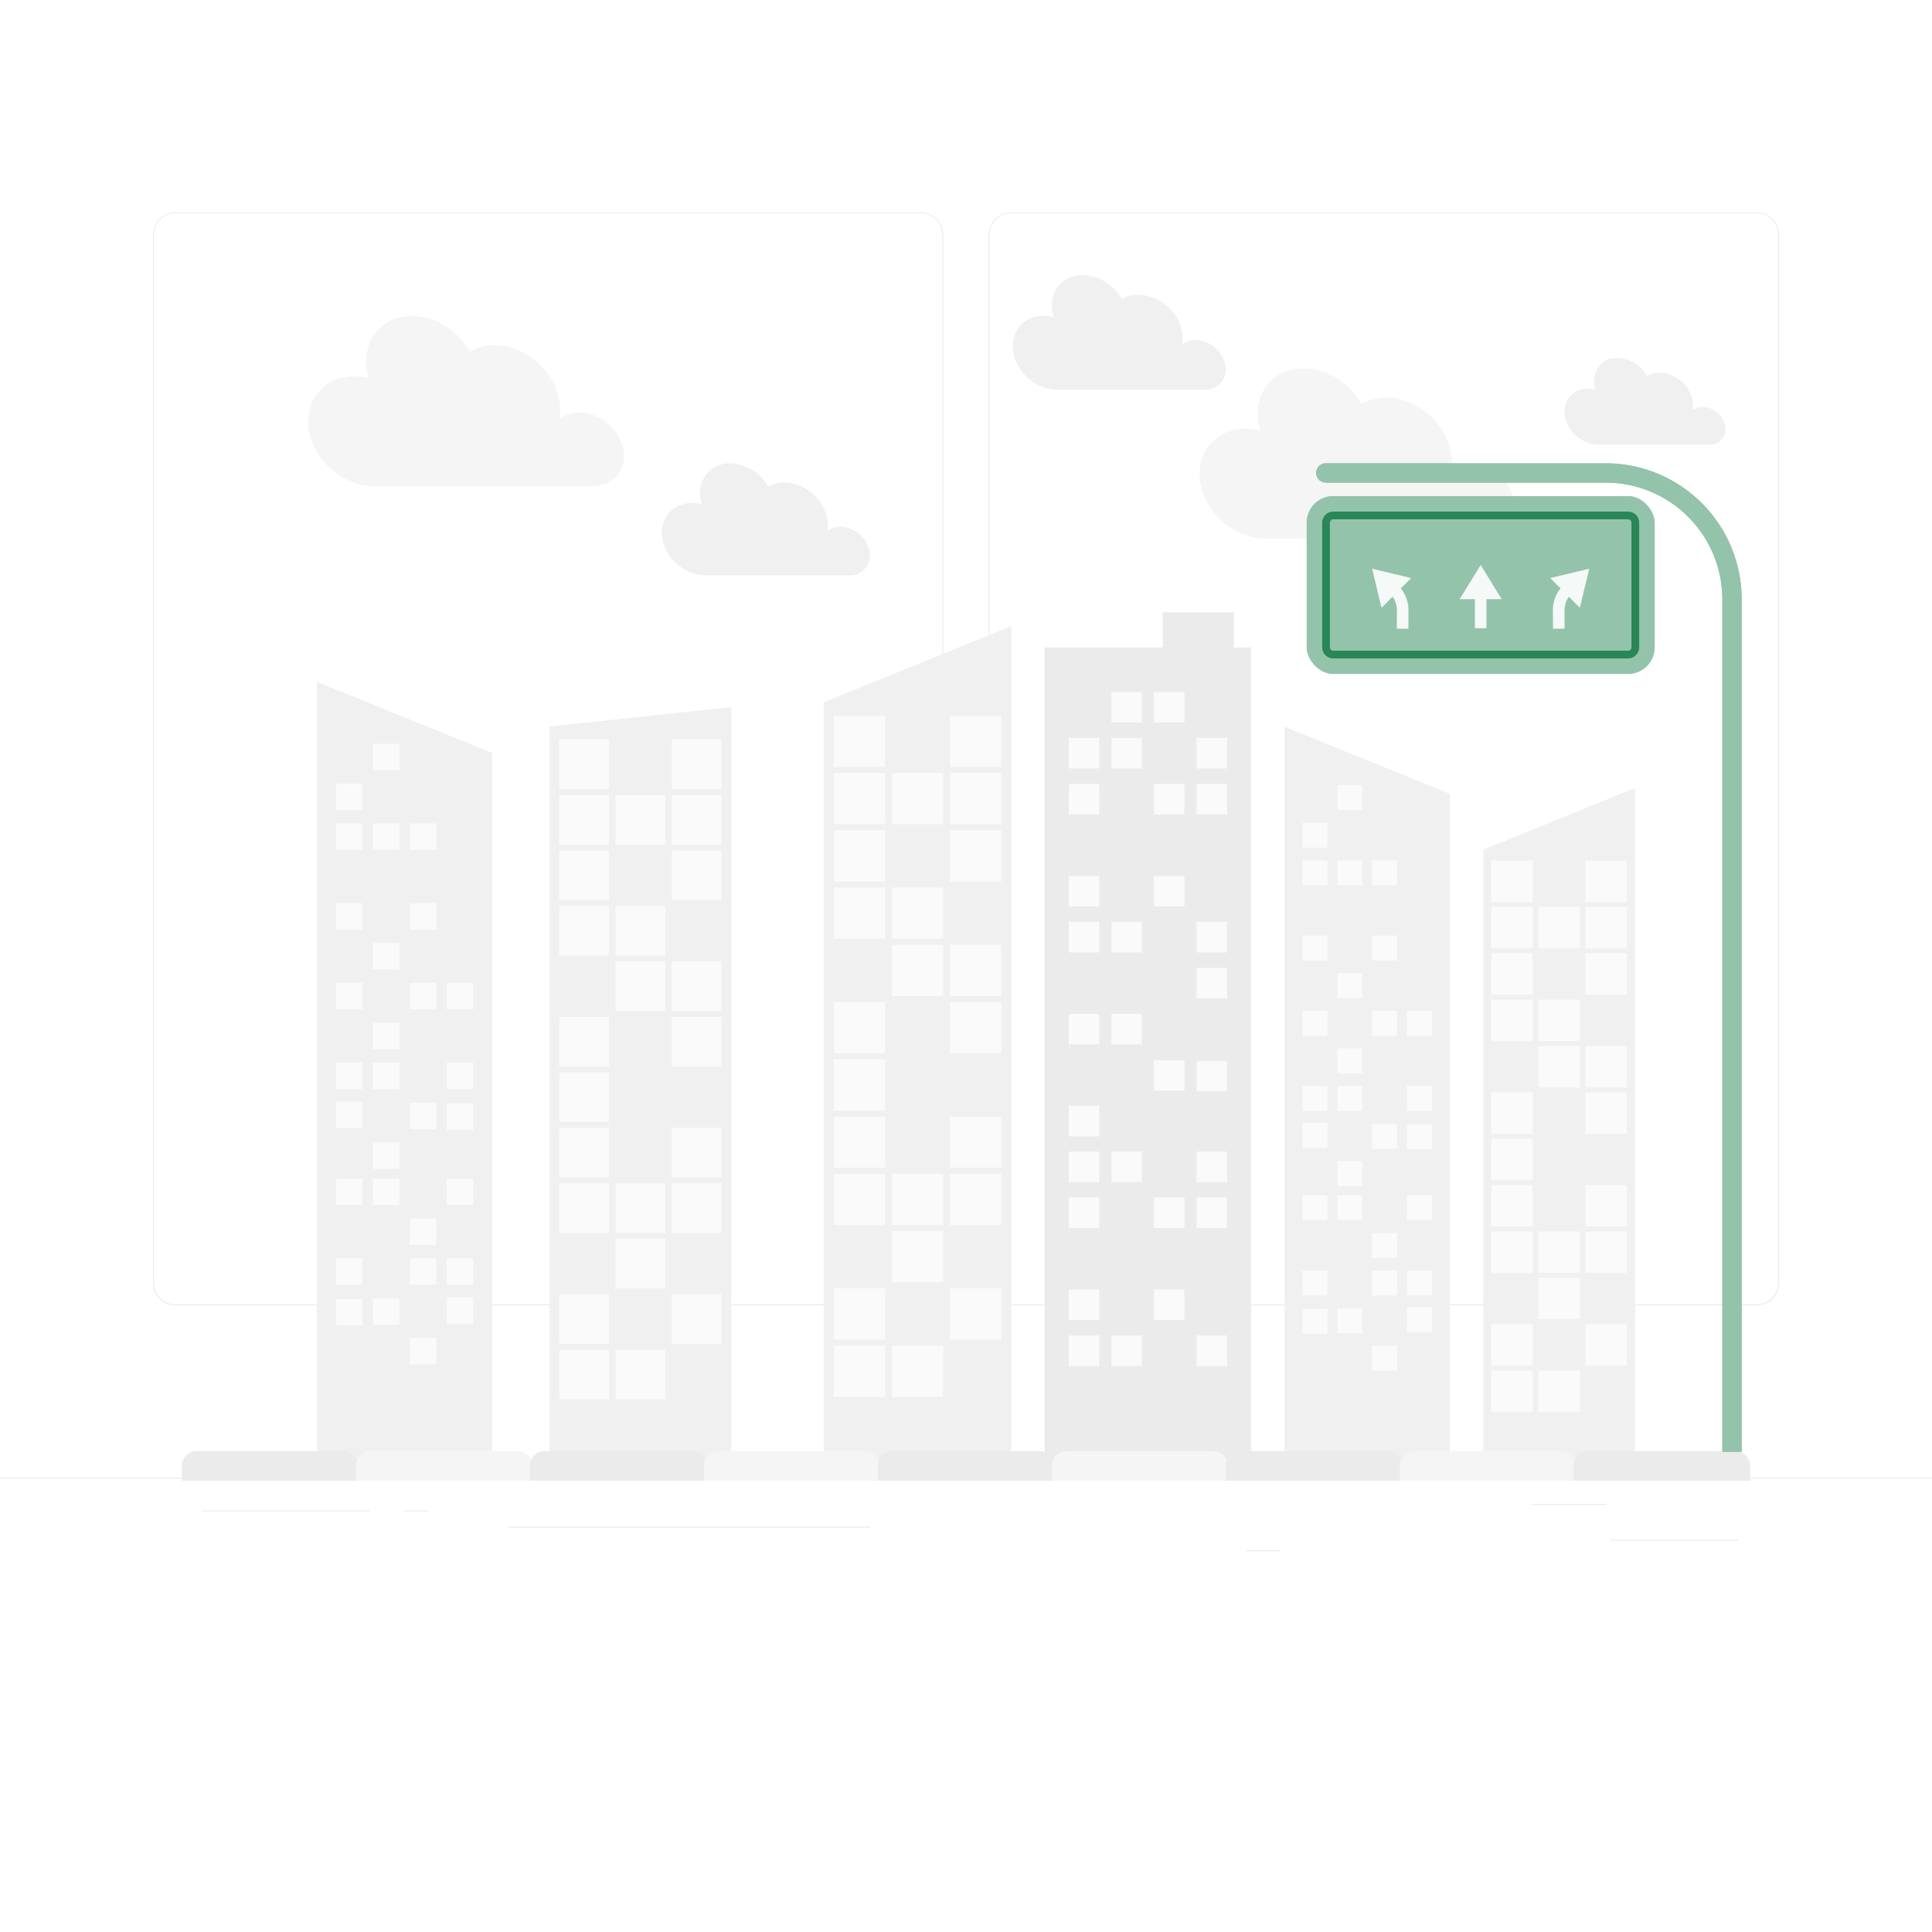 <svg class="animated" id="freepik_stories-bus-driver" xmlns="http://www.w3.org/2000/svg" viewBox="0 0 500 500" version="1.1" xmlns:xlink="http://www.w3.org/1999/xlink" xmlns:svgjs="http://svgjs.com/svgjs"><style>svg#freepik_stories-bus-driver:not(.animated) .animable {opacity: 0;}svg#freepik_stories-bus-driver.animated #freepik--background-complete--inject-10 {animation: 1s 1 forwards ease-out slideUp;animation-delay: 0s;}svg#freepik_stories-bus-driver.animated #freepik--Shadow--inject-10 {animation: 1s 1 forwards cubic-bezier(.36,-0.01,.5,1.38) slideLeft;animation-delay: 1s;opacity: 0}svg#freepik_stories-bus-driver.animated #freepik--Sign--inject-10 {animation: 1s 1 forwards ease-out slideDown;animation-delay: 0s;}svg#freepik_stories-bus-driver.animated #freepik--Character--inject-10 {animation: 1s 1 forwards cubic-bezier(.36,-0.01,.5,1.38) lightSpeedLeft;animation-delay: 1s;opacity: 0}            @keyframes slideUp {                0% {                    opacity: 0;                    transform: translateY(30px);                }                100% {                    opacity: 1;                    transform: inherit;                }            }                    @keyframes slideLeft {                0% {                    opacity: 0;                    transform: translateX(-30px);                }                100% {                    opacity: 1;                    transform: translateX(0);                }            }                    @keyframes slideDown {                0% {                    opacity: 0;                    transform: translateY(-30px);                }                100% {                    opacity: 1;                    transform: translateY(0);                }            }                    @keyframes lightSpeedLeft {              from {                transform: translate3d(-50%, 0, 0) skewX(20deg);                opacity: 0;              }              60% {                transform: skewX(-10deg);                opacity: 1;              }              80% {                transform: skewX(2deg);              }              to {                opacity: 1;                transform: translate3d(0, 0, 0);              }            }        </style><g id="freepik--background-complete--inject-10" style="transform-origin: 250px 228.23px 0px;" class="animable"><rect x="416.78" y="398.49" width="33.12" height="0.25" style="fill: rgb(235, 235, 235); transform-origin: 433.34px 398.615px 0px;" id="elcl665mu9ys" class="animable"></rect><rect x="322.53" y="401.21" width="8.69" height="0.25" style="fill: rgb(235, 235, 235); transform-origin: 326.875px 401.335px 0px;" id="eldpvmkvld9rr" class="animable"></rect><rect x="396.59" y="389.21" width="19.19" height="0.25" style="fill: rgb(235, 235, 235); transform-origin: 406.185px 389.335px 0px;" id="elhulyfqhiqlh" class="animable"></rect><rect x="52.46" y="390.89" width="43.19" height="0.25" style="fill: rgb(235, 235, 235); transform-origin: 74.055px 391.015px 0px;" id="elruy1gr5w1va" class="animable"></rect><rect x="104.56" y="390.89" width="6.33" height="0.25" style="fill: rgb(235, 235, 235); transform-origin: 107.725px 391.015px 0px;" id="elottgjj1j09c" class="animable"></rect><rect x="131.47" y="395.11" width="93.68" height="0.25" style="fill: rgb(235, 235, 235); transform-origin: 178.31px 395.235px 0px;" id="elthtww3ze8t" class="animable"></rect><path d="M238.4,337.8H45.3a5.71,5.71,0,0,1-5.71-5.71V60.66A5.71,5.71,0,0,1,45.3,55H238.4a5.71,5.71,0,0,1,5.71,5.71V332.09A5.71,5.71,0,0,1,238.4,337.8ZM45.3,55.2a5.47,5.47,0,0,0-5.46,5.46V332.09a5.47,5.47,0,0,0,5.46,5.46H238.4a5.47,5.47,0,0,0,5.46-5.46V60.66a5.47,5.47,0,0,0-5.46-5.46Z" style="fill: rgb(235, 235, 235); transform-origin: 141.85px 196.4px 0px;" id="el8o378tqr1qy" class="animable"></path><path d="M454.7,337.8H261.6a5.71,5.71,0,0,1-5.71-5.71V60.66A5.71,5.71,0,0,1,261.6,55H454.7a5.71,5.71,0,0,1,5.71,5.71V332.09A5.71,5.71,0,0,1,454.7,337.8ZM261.6,55.2a5.47,5.47,0,0,0-5.46,5.46V332.09a5.47,5.47,0,0,0,5.46,5.46H454.7a5.47,5.47,0,0,0,5.46-5.46V60.66a5.47,5.47,0,0,0-5.46-5.46Z" style="fill: rgb(235, 235, 235); transform-origin: 358.15px 196.4px 0px;" id="elznmgigffbm" class="animable"></path><rect y="382.4" width="500" height="0.25" style="fill: rgb(235, 235, 235); transform-origin: 250px 382.525px 0px;" id="elgyj49t2clq5" class="animable"></rect><polygon points="213.18 382.02 261.73 382.02 261.73 162.03 213.18 181.76 213.18 382.02" style="fill: rgb(240, 240, 240); transform-origin: 237.455px 272.025px 0px;" id="elj0ehrrl9dwr" class="animable"></polygon><g id="eltojq05547g"><rect x="245.85" y="185.22" width="13.27" height="13.27" style="fill: rgb(250, 250, 250); transform-origin: 252.485px 191.855px 0px; transform: rotate(180deg);" class="animable" id="elb6v9mjf45ed"></rect></g><g id="eldv3wc8rgx6d"><rect x="230.82" y="185.22" width="13.27" height="13.27" style="fill: rgb(240, 240, 240); transform-origin: 237.455px 191.855px 0px; transform: rotate(180deg);" class="animable" id="eli6e0ym20yuq"></rect></g><g id="elxwvaalpgvn8"><rect x="215.79" y="185.22" width="13.27" height="13.27" style="fill: rgb(250, 250, 250); transform-origin: 222.425px 191.855px 0px; transform: rotate(180deg);" class="animable" id="elwyrobfp5ha"></rect></g><g id="elnwe9iixdfmm"><rect x="245.85" y="200.04" width="13.27" height="13.27" style="fill: rgb(250, 250, 250); transform-origin: 252.485px 206.675px 0px; transform: rotate(180deg);" class="animable" id="el9sd87r2jrwg"></rect></g><g id="eljubaozsykyt"><rect x="230.82" y="200.04" width="13.27" height="13.27" style="fill: rgb(250, 250, 250); transform-origin: 237.455px 206.675px 0px; transform: rotate(180deg);" class="animable" id="elwejeh2hv7s"></rect></g><g id="elmtpcior5tqk"><rect x="215.79" y="200.04" width="13.27" height="13.27" style="fill: rgb(250, 250, 250); transform-origin: 222.425px 206.675px 0px; transform: rotate(180deg);" class="animable" id="elver1yj4o3z8"></rect></g><g id="el9fxef5klqam"><rect x="245.85" y="214.86" width="13.27" height="13.27" style="fill: rgb(250, 250, 250); transform-origin: 252.485px 221.495px 0px; transform: rotate(180deg);" class="animable" id="el6nxq5sonqjx"></rect></g><g id="elm3sloig877o"><rect x="230.82" y="214.86" width="13.27" height="13.27" style="fill: rgb(240, 240, 240); transform-origin: 237.455px 221.495px 0px; transform: rotate(180deg);" class="animable" id="elwzdcmpb8jyc"></rect></g><g id="el18rs4hv0qpe"><rect x="215.79" y="214.86" width="13.27" height="13.27" style="fill: rgb(250, 250, 250); transform-origin: 222.425px 221.495px 0px; transform: rotate(180deg);" class="animable" id="elje3h5gi8mc8"></rect></g><g id="el6vpav0cauyh"><rect x="245.85" y="229.68" width="13.27" height="13.27" style="fill: rgb(240, 240, 240); transform-origin: 252.485px 236.315px 0px; transform: rotate(180deg);" class="animable" id="eljhg3s1xbp9s"></rect></g><g id="elmxsyxgg32kk"><rect x="230.82" y="229.68" width="13.27" height="13.27" style="fill: rgb(250, 250, 250); transform-origin: 237.455px 236.315px 0px; transform: rotate(180deg);" class="animable" id="elfh1bzi07cf6"></rect></g><g id="elhz0wulfj4yi"><rect x="215.79" y="229.68" width="13.27" height="13.27" style="fill: rgb(250, 250, 250); transform-origin: 222.425px 236.315px 0px; transform: rotate(180deg);" class="animable" id="elmlue9k6ik0l"></rect></g><g id="elpyjxe7b78p"><rect x="245.85" y="244.5" width="13.27" height="13.27" style="fill: rgb(250, 250, 250); transform-origin: 252.485px 251.135px 0px; transform: rotate(180deg);" class="animable" id="elxrfvf2hjf2"></rect></g><g id="eluvna1xdz58j"><rect x="230.82" y="244.5" width="13.27" height="13.27" style="fill: rgb(250, 250, 250); transform-origin: 237.455px 251.135px 0px; transform: rotate(180deg);" class="animable" id="el2wbijtyogpq"></rect></g><g id="elwxx46bozjvk"><rect x="215.79" y="244.5" width="13.27" height="13.27" style="fill: rgb(240, 240, 240); transform-origin: 222.425px 251.135px 0px; transform: rotate(180deg);" class="animable" id="el0l9mn2ka2ryp"></rect></g><g id="elq8s2xi2aesn"><rect x="245.85" y="259.32" width="13.27" height="13.27" style="fill: rgb(250, 250, 250); transform-origin: 252.485px 265.955px 0px; transform: rotate(180deg);" class="animable" id="elmcf8h328wxq"></rect></g><g id="elefcb0v3clmu"><rect x="230.82" y="259.32" width="13.27" height="13.27" style="fill: rgb(240, 240, 240); transform-origin: 237.455px 265.955px 0px; transform: rotate(180deg);" class="animable" id="elcd89cz16sxa"></rect></g><g id="elbxpd4ksk3z5"><rect x="215.79" y="259.32" width="13.27" height="13.27" style="fill: rgb(250, 250, 250); transform-origin: 222.425px 265.955px 0px; transform: rotate(180deg);" class="animable" id="ele93kclejpsm"></rect></g><g id="eldhvjesyuugd"><rect x="245.85" y="274.14" width="13.27" height="13.27" style="fill: rgb(240, 240, 240); transform-origin: 252.485px 280.775px 0px; transform: rotate(180deg);" class="animable" id="ela1jnfhvsof7"></rect></g><g id="el7x4q1250did"><rect x="230.82" y="274.14" width="13.27" height="13.27" style="fill: rgb(240, 240, 240); transform-origin: 237.455px 280.775px 0px; transform: rotate(180deg);" class="animable" id="elp5rve5p79ca"></rect></g><g id="elu0siq7cu8v"><rect x="215.79" y="274.14" width="13.27" height="13.27" style="fill: rgb(250, 250, 250); transform-origin: 222.425px 280.775px 0px; transform: rotate(180deg);" class="animable" id="elp660igg58y"></rect></g><g id="ele6fu9fmvo6s"><rect x="245.85" y="288.96" width="13.27" height="13.27" style="fill: rgb(250, 250, 250); transform-origin: 252.485px 295.595px 0px; transform: rotate(180deg);" class="animable" id="el11jnhgcnpy1f"></rect></g><g id="el2vo1pc20fws"><rect x="230.82" y="288.96" width="13.27" height="13.27" style="fill: rgb(240, 240, 240); transform-origin: 237.455px 295.595px 0px; transform: rotate(180deg);" class="animable" id="elm4u12w7i1pn"></rect></g><g id="elvm5sbiwodh"><rect x="215.79" y="288.96" width="13.27" height="13.27" style="fill: rgb(250, 250, 250); transform-origin: 222.425px 295.595px 0px; transform: rotate(180deg);" class="animable" id="elm39q35modx"></rect></g><g id="elpekp0km81f"><rect x="245.85" y="303.78" width="13.27" height="13.27" style="fill: rgb(250, 250, 250); transform-origin: 252.485px 310.415px 0px; transform: rotate(180deg);" class="animable" id="elmqnqk2hxuh"></rect></g><g id="el9tzqqgz8v7"><rect x="230.82" y="303.78" width="13.27" height="13.27" style="fill: rgb(250, 250, 250); transform-origin: 237.455px 310.415px 0px; transform: rotate(180deg);" class="animable" id="el62fcjk21yhu"></rect></g><g id="elcp6rncy5cy5"><rect x="215.79" y="303.78" width="13.27" height="13.27" style="fill: rgb(250, 250, 250); transform-origin: 222.425px 310.415px 0px; transform: rotate(180deg);" class="animable" id="el1rga2b6xljs"></rect></g><g id="eljqj3j8fa0n"><rect x="245.85" y="318.6" width="13.27" height="13.27" style="fill: rgb(240, 240, 240); transform-origin: 252.485px 325.235px 0px; transform: rotate(180deg);" class="animable" id="elp1airuxpoc"></rect></g><g id="ele8fxuv4un1"><rect x="230.82" y="318.6" width="13.27" height="13.27" style="fill: rgb(250, 250, 250); transform-origin: 237.455px 325.235px 0px; transform: rotate(180deg);" class="animable" id="el776e82c5fb5"></rect></g><g id="elouf8ws8t84l"><rect x="215.79" y="318.6" width="13.27" height="13.27" style="fill: rgb(240, 240, 240); transform-origin: 222.425px 325.235px 0px; transform: rotate(180deg);" class="animable" id="el36dm2upoy3d"></rect></g><g id="eldtz1cu0bak8"><rect x="245.85" y="333.42" width="13.27" height="13.27" style="fill: rgb(250, 250, 250); transform-origin: 252.485px 340.055px 0px; transform: rotate(180deg);" class="animable" id="el9hpwo2jl3ta"></rect></g><g id="elcxd8miyatmb"><rect x="230.82" y="333.42" width="13.27" height="13.27" style="fill: rgb(240, 240, 240); transform-origin: 237.455px 340.055px 0px; transform: rotate(180deg);" class="animable" id="ellwkjo789a3a"></rect></g><g id="elf6bynj4znjg"><rect x="215.79" y="333.42" width="13.27" height="13.27" style="fill: rgb(250, 250, 250); transform-origin: 222.425px 340.055px 0px; transform: rotate(180deg);" class="animable" id="elhi5d526x7t9"></rect></g><g id="elz5xw0wpajf"><rect x="245.85" y="348.25" width="13.27" height="13.27" style="fill: rgb(240, 240, 240); transform-origin: 252.485px 354.885px 0px; transform: rotate(180deg);" class="animable" id="elwixcsqv4l9"></rect></g><g id="el72nxsvajwse"><rect x="230.82" y="348.25" width="13.27" height="13.27" style="fill: rgb(250, 250, 250); transform-origin: 237.455px 354.885px 0px; transform: rotate(180deg);" class="animable" id="elboy9pt1n72i"></rect></g><g id="elerhrmzsv466"><rect x="215.79" y="348.25" width="13.27" height="13.27" style="fill: rgb(250, 250, 250); transform-origin: 222.425px 354.885px 0px; transform: rotate(180deg);" class="animable" id="eljg6y4n1ldca"></rect></g><polygon points="383.86 382.02 423.16 382.02 423.16 203.94 383.86 219.91 383.86 382.02" style="fill: rgb(240, 240, 240); transform-origin: 403.51px 292.98px 0px;" id="elyi0dhyzqdwk" class="animable"></polygon><g id="el6mwdj2o39qy"><rect x="410.3" y="222.71" width="10.74" height="10.74" style="fill: rgb(250, 250, 250); transform-origin: 415.67px 228.08px 0px; transform: rotate(180deg);" class="animable" id="el7ie1cnym53t"></rect></g><g id="el9a3x0eiuk69"><rect x="398.14" y="222.71" width="10.74" height="10.74" style="fill: rgb(240, 240, 240); transform-origin: 403.51px 228.08px 0px; transform: rotate(180deg);" class="animable" id="elv6byyaymiji"></rect></g><g id="elxwwxsn39hzq"><rect x="385.97" y="222.71" width="10.74" height="10.74" style="fill: rgb(250, 250, 250); transform-origin: 391.34px 228.08px 0px; transform: rotate(180deg);" class="animable" id="elsysmbygs85"></rect></g><g id="elh8fyk6zz06f"><rect x="410.3" y="234.71" width="10.74" height="10.74" style="fill: rgb(250, 250, 250); transform-origin: 415.67px 240.08px 0px; transform: rotate(180deg);" class="animable" id="el1548m42srn2"></rect></g><g id="els7bh1dxshu"><rect x="398.14" y="234.71" width="10.74" height="10.74" style="fill: rgb(250, 250, 250); transform-origin: 403.51px 240.08px 0px; transform: rotate(180deg);" class="animable" id="elz8l4qs6mxd"></rect></g><g id="elitdoo9u6fzi"><rect x="385.97" y="234.71" width="10.74" height="10.74" style="fill: rgb(250, 250, 250); transform-origin: 391.34px 240.08px 0px; transform: rotate(180deg);" class="animable" id="elib745qw6jvs"></rect></g><g id="el5gxax0k3gsq"><rect x="410.3" y="246.7" width="10.74" height="10.74" style="fill: rgb(250, 250, 250); transform-origin: 415.67px 252.07px 0px; transform: rotate(180deg);" class="animable" id="elhe66f2s0kns"></rect></g><g id="el9ov2fwt8zal"><rect x="398.14" y="246.7" width="10.74" height="10.74" style="fill: rgb(240, 240, 240); transform-origin: 403.51px 252.07px 0px; transform: rotate(180deg);" class="animable" id="el25zt5glvmrl"></rect></g><g id="elbm9p75o99i"><rect x="385.97" y="246.7" width="10.74" height="10.74" style="fill: rgb(250, 250, 250); transform-origin: 391.34px 252.07px 0px; transform: rotate(180deg);" class="animable" id="elxu7w5br3l1"></rect></g><g id="ellurv90wf9p"><rect x="410.3" y="258.7" width="10.74" height="10.74" style="fill: rgb(240, 240, 240); transform-origin: 415.67px 264.07px 0px; transform: rotate(180deg);" class="animable" id="el527zdhfie95"></rect></g><g id="elabc1mkrol7d"><rect x="398.14" y="258.7" width="10.74" height="10.74" style="fill: rgb(250, 250, 250); transform-origin: 403.51px 264.07px 0px; transform: rotate(180deg);" class="animable" id="elh8x7g0cytup"></rect></g><g id="eloj2jensdud"><rect x="385.97" y="258.7" width="10.74" height="10.74" style="fill: rgb(250, 250, 250); transform-origin: 391.34px 264.07px 0px; transform: rotate(180deg);" class="animable" id="elez8alg5htq"></rect></g><g id="eltr7l9qfq00o"><rect x="410.3" y="270.7" width="10.74" height="10.74" style="fill: rgb(250, 250, 250); transform-origin: 415.67px 276.07px 0px; transform: rotate(180deg);" class="animable" id="el1zz4ibz5unf"></rect></g><g id="el4lf0i0vfnxi"><rect x="398.14" y="270.7" width="10.74" height="10.74" style="fill: rgb(250, 250, 250); transform-origin: 403.51px 276.07px 0px; transform: rotate(180deg);" class="animable" id="elks481ybp2pd"></rect></g><g id="el1we847npl3n"><rect x="385.97" y="270.7" width="10.74" height="10.74" style="fill: rgb(240, 240, 240); transform-origin: 391.34px 276.07px 0px; transform: rotate(180deg);" class="animable" id="el0rdugl2kfleb"></rect></g><g id="eldo50an1w8uf"><rect x="410.3" y="282.7" width="10.74" height="10.74" style="fill: rgb(250, 250, 250); transform-origin: 415.67px 288.07px 0px; transform: rotate(180deg);" class="animable" id="elznnb89pckld"></rect></g><g id="elkwf9f9xx3c"><rect x="398.14" y="282.7" width="10.74" height="10.74" style="fill: rgb(240, 240, 240); transform-origin: 403.51px 288.07px 0px; transform: rotate(180deg);" class="animable" id="elt54adwn4pq"></rect></g><g id="elu7h6tvxqhw"><rect x="385.97" y="282.7" width="10.74" height="10.74" style="fill: rgb(250, 250, 250); transform-origin: 391.34px 288.07px 0px; transform: rotate(180deg);" class="animable" id="el9dv80zwri1s"></rect></g><g id="el23nspk3pufli"><rect x="410.3" y="294.69" width="10.74" height="10.74" style="fill: rgb(240, 240, 240); transform-origin: 415.67px 300.06px 0px; transform: rotate(180deg);" class="animable" id="el4e2ybr2ylc6"></rect></g><g id="elaonxhwtwpcv"><rect x="398.14" y="294.69" width="10.74" height="10.74" style="fill: rgb(240, 240, 240); transform-origin: 403.51px 300.06px 0px; transform: rotate(180deg);" class="animable" id="el2uub437tdg6"></rect></g><g id="elawr6ttk2gt4"><rect x="385.97" y="294.69" width="10.74" height="10.74" style="fill: rgb(250, 250, 250); transform-origin: 391.34px 300.06px 0px; transform: rotate(180deg);" class="animable" id="elq9pgul91wol"></rect></g><g id="ellv779591l3"><rect x="410.3" y="306.69" width="10.74" height="10.74" style="fill: rgb(250, 250, 250); transform-origin: 415.67px 312.06px 0px; transform: rotate(180deg);" class="animable" id="elpawfoefmbbo"></rect></g><g id="elvqakkp5wcei"><rect x="398.14" y="306.69" width="10.74" height="10.74" style="fill: rgb(240, 240, 240); transform-origin: 403.51px 312.06px 0px; transform: rotate(180deg);" class="animable" id="elem2q9w1o8o"></rect></g><g id="el6k6z6y8q3rj"><rect x="385.97" y="306.69" width="10.74" height="10.74" style="fill: rgb(250, 250, 250); transform-origin: 391.34px 312.06px 0px; transform: rotate(180deg);" class="animable" id="eloyvzj1slqjg"></rect></g><g id="eljdh8yri73hl"><rect x="410.3" y="318.69" width="10.74" height="10.74" style="fill: rgb(250, 250, 250); transform-origin: 415.67px 324.06px 0px; transform: rotate(180deg);" class="animable" id="elsn74kthff9"></rect></g><g id="elkavdotvahh"><rect x="398.14" y="318.69" width="10.74" height="10.74" style="fill: rgb(250, 250, 250); transform-origin: 403.51px 324.06px 0px; transform: rotate(180deg);" class="animable" id="el43v5rz283o"></rect></g><g id="eltizgo4j98bg"><rect x="385.97" y="318.69" width="10.74" height="10.74" style="fill: rgb(250, 250, 250); transform-origin: 391.34px 324.06px 0px; transform: rotate(180deg);" class="animable" id="el1mdq40n062x"></rect></g><g id="el2xy9tm4a8dj"><rect x="410.3" y="330.69" width="10.74" height="10.74" style="fill: rgb(240, 240, 240); transform-origin: 415.67px 336.06px 0px; transform: rotate(180deg);" class="animable" id="ellze3t3eby5"></rect></g><g id="el52bps0a1piu"><rect x="398.14" y="330.69" width="10.74" height="10.74" style="fill: rgb(250, 250, 250); transform-origin: 403.51px 336.06px 0px; transform: rotate(180deg);" class="animable" id="elg4dqj2c7l1v"></rect></g><g id="elb7dypz7eoak"><rect x="385.97" y="330.69" width="10.74" height="10.74" style="fill: rgb(240, 240, 240); transform-origin: 391.34px 336.06px 0px; transform: rotate(180deg);" class="animable" id="elvjx31eb7f3"></rect></g><g id="eltc15h8se5iq"><rect x="410.3" y="342.68" width="10.74" height="10.74" style="fill: rgb(250, 250, 250); transform-origin: 415.67px 348.05px 0px; transform: rotate(180deg);" class="animable" id="elb4rl0uzq43a"></rect></g><g id="el44l97vah9jr"><rect x="398.14" y="342.68" width="10.74" height="10.74" style="fill: rgb(240, 240, 240); transform-origin: 403.51px 348.05px 0px; transform: rotate(180deg);" class="animable" id="elmqhwfrbbjg"></rect></g><g id="el2iixxm6x6cg"><rect x="385.97" y="342.68" width="10.74" height="10.74" style="fill: rgb(250, 250, 250); transform-origin: 391.34px 348.05px 0px; transform: rotate(180deg);" class="animable" id="eli9t0t0gwsmj"></rect></g><g id="el6jkczi51lrl"><rect x="410.3" y="354.68" width="10.74" height="10.74" style="fill: rgb(240, 240, 240); transform-origin: 415.67px 360.05px 0px; transform: rotate(180deg);" class="animable" id="elu2bo0h54t2c"></rect></g><g id="el248upmjpqh5"><rect x="398.14" y="354.68" width="10.74" height="10.74" style="fill: rgb(250, 250, 250); transform-origin: 403.51px 360.05px 0px; transform: rotate(180deg);" class="animable" id="elebbtmy1fbf"></rect></g><g id="ellyrggtec1tg"><rect x="385.97" y="354.68" width="10.74" height="10.74" style="fill: rgb(250, 250, 250); transform-origin: 391.34px 360.05px 0px; transform: rotate(180deg);" class="animable" id="elvw47mrqg41q"></rect></g><polygon points="375.23 382.02 332.42 382.02 332.42 188.06 375.23 205.46 375.23 382.02" style="fill: rgb(240, 240, 240); transform-origin: 353.825px 285.04px 0px;" id="elzdlg167d7i8" class="animable"></polygon><rect x="346.09" y="203.19" width="6.45" height="6.45" style="fill: rgb(250, 250, 250); transform-origin: 349.315px 206.415px 0px;" id="elfqny1bh2sgi" class="animable"></rect><rect x="337.08" y="212.93" width="6.45" height="6.45" style="fill: rgb(250, 250, 250); transform-origin: 340.305px 216.155px 0px;" id="elf9vx84o2rnt" class="animable"></rect><rect x="337.08" y="222.66" width="6.45" height="6.45" style="fill: rgb(250, 250, 250); transform-origin: 340.305px 225.885px 0px;" id="ells30v15453" class="animable"></rect><rect x="346.09" y="222.66" width="6.45" height="6.45" style="fill: rgb(250, 250, 250); transform-origin: 349.315px 225.885px 0px;" id="elduop9djmdt8" class="animable"></rect><rect x="355.1" y="222.66" width="6.45" height="6.45" style="fill: rgb(250, 250, 250); transform-origin: 358.325px 225.885px 0px;" id="eljyrsi2zrbo8" class="animable"></rect><rect x="337.08" y="242.12" width="6.45" height="6.45" style="fill: rgb(250, 250, 250); transform-origin: 340.305px 245.345px 0px;" id="ellbzztt9in8h" class="animable"></rect><rect x="355.1" y="242.12" width="6.45" height="6.45" style="fill: rgb(250, 250, 250); transform-origin: 358.325px 245.345px 0px;" id="elu5oknfgyjhh" class="animable"></rect><rect x="346.09" y="251.86" width="6.45" height="6.45" style="fill: rgb(250, 250, 250); transform-origin: 349.315px 255.085px 0px;" id="el3dla1xp5qvs" class="animable"></rect><rect x="337.08" y="261.59" width="6.45" height="6.45" style="fill: rgb(250, 250, 250); transform-origin: 340.305px 264.815px 0px;" id="elomm7zexvhwf" class="animable"></rect><rect x="355.1" y="261.59" width="6.45" height="6.45" style="fill: rgb(250, 250, 250); transform-origin: 358.325px 264.815px 0px;" id="el4csh28q544g" class="animable"></rect><rect x="364.12" y="261.59" width="6.45" height="6.45" style="fill: rgb(250, 250, 250); transform-origin: 367.345px 264.815px 0px;" id="el8n654arsf47" class="animable"></rect><rect x="346.09" y="271.32" width="6.45" height="6.45" style="fill: rgb(250, 250, 250); transform-origin: 349.315px 274.545px 0px;" id="elr2m0yoprypi" class="animable"></rect><rect x="337.08" y="281.05" width="6.45" height="6.45" style="fill: rgb(250, 250, 250); transform-origin: 340.305px 284.275px 0px;" id="el54iopnni5b" class="animable"></rect><rect x="346.09" y="281.05" width="6.45" height="6.45" style="fill: rgb(250, 250, 250); transform-origin: 349.315px 284.275px 0px;" id="elmkxwxg0my8r" class="animable"></rect><rect x="364.12" y="281.05" width="6.45" height="6.45" style="fill: rgb(250, 250, 250); transform-origin: 367.345px 284.275px 0px;" id="eli4hswqoop3c" class="animable"></rect><g id="elqkb8sjtg57j"><rect x="337.08" y="290.59" width="6.45" height="6.45" style="fill: rgb(250, 250, 250); transform-origin: 340.305px 293.815px 0px; transform: rotate(0.82deg);" class="animable" id="elfdz09i2rgks"></rect></g><g id="el2en6m1u4xoi"><rect x="355.1" y="290.85" width="6.45" height="6.45" style="fill: rgb(250, 250, 250); transform-origin: 358.325px 294.075px 0px; transform: rotate(0.82deg);" class="animable" id="eljuwv8cvcbp9"></rect></g><g id="elgc3lpxyfia"><rect x="364.12" y="290.98" width="6.45" height="6.45" style="fill: rgb(250, 250, 250); transform-origin: 367.345px 294.205px 0px; transform: rotate(0.82deg);" class="animable" id="elplpa4kbgaag"></rect></g><rect x="346.09" y="300.52" width="6.45" height="6.45" style="fill: rgb(250, 250, 250); transform-origin: 349.315px 303.745px 0px;" id="elgn31cpmn48t" class="animable"></rect><g id="elna915hil5o"><rect x="364.12" y="309.36" width="6.45" height="6.45" style="fill: rgb(250, 250, 250); transform-origin: 367.345px 312.585px 0px; transform: rotate(180deg);" class="animable" id="elrrhwndrya1"></rect></g><g id="elyidjkpszyoq"><rect x="346.09" y="309.36" width="6.45" height="6.45" style="fill: rgb(250, 250, 250); transform-origin: 349.315px 312.585px 0px; transform: rotate(180deg);" class="animable" id="elatj0n696b7a"></rect></g><g id="eljf3gyf3xzxh"><rect x="337.08" y="309.36" width="6.45" height="6.45" style="fill: rgb(250, 250, 250); transform-origin: 340.305px 312.585px 0px; transform: rotate(180deg);" class="animable" id="eldjd0zv32uk"></rect></g><g id="elww3iei62gy8"><rect x="355.11" y="319.09" width="6.45" height="6.45" style="fill: rgb(250, 250, 250); transform-origin: 358.335px 322.315px 0px; transform: rotate(180deg);" class="animable" id="elris2glglz9"></rect></g><g id="el8lhm3lvqepa"><rect x="364.12" y="328.83" width="6.45" height="6.45" style="fill: rgb(250, 250, 250); transform-origin: 367.345px 332.055px 0px; transform: rotate(180deg);" class="animable" id="elajwr797wnml"></rect></g><g id="elxni4cvbd5s"><rect x="355.11" y="328.83" width="6.45" height="6.45" style="fill: rgb(250, 250, 250); transform-origin: 358.335px 332.055px 0px; transform: rotate(180deg);" class="animable" id="ellplrbgfda3"></rect></g><g id="el9xjkc5idmhb"><rect x="337.08" y="328.83" width="6.45" height="6.45" style="fill: rgb(250, 250, 250); transform-origin: 340.305px 332.055px 0px; transform: rotate(180deg);" class="animable" id="el5yj4jofeiia"></rect></g><g id="elxrl6amlc8ke"><rect x="364.12" y="338.37" width="6.45" height="6.45" style="fill: rgb(250, 250, 250); transform-origin: 367.345px 341.595px 0px; transform: rotate(179.18deg);" class="animable" id="elonu37f071q"></rect></g><g id="el8xfo03scr9s"><rect x="346.09" y="338.62" width="6.45" height="6.45" style="fill: rgb(250, 250, 250); transform-origin: 349.315px 341.845px 0px; transform: rotate(179.18deg);" class="animable" id="eluu8sgfa68pq"></rect></g><g id="elmtvs9t0r78"><rect x="337.08" y="338.75" width="6.45" height="6.45" style="fill: rgb(250, 250, 250); transform-origin: 340.305px 341.975px 0px; transform: rotate(179.18deg);" class="animable" id="elktspr4syene"></rect></g><g id="el3iavlez9fgf"><rect x="355.11" y="348.29" width="6.45" height="6.45" style="fill: rgb(250, 250, 250); transform-origin: 358.335px 351.515px 0px; transform: rotate(180deg);" class="animable" id="elxnkl1rrcpi"></rect></g><polygon points="319.34 167.57 319.34 158.46 300.92 158.46 300.92 167.57 270.36 167.57 270.36 382.02 323.79 382.02 323.79 167.57 319.34 167.57" style="fill: rgb(235, 235, 235); transform-origin: 297.075px 270.24px 0px;" id="el013p62fmdq26" class="animable"></polygon><rect x="287.62" y="179.08" width="7.89" height="7.89" style="fill: rgb(250, 250, 250); transform-origin: 291.565px 183.025px 0px;" id="el0t4ui8qtjui" class="animable"></rect><rect x="298.64" y="179.08" width="7.89" height="7.89" style="fill: rgb(250, 250, 250); transform-origin: 302.585px 183.025px 0px;" id="el6hfhoacso5a" class="animable"></rect><rect x="276.6" y="190.99" width="7.89" height="7.89" style="fill: rgb(250, 250, 250); transform-origin: 280.545px 194.935px 0px;" id="el1wbgfsb051j" class="animable"></rect><rect x="287.62" y="190.99" width="7.89" height="7.89" style="fill: rgb(250, 250, 250); transform-origin: 291.565px 194.935px 0px;" id="el6kdxldcwfe4" class="animable"></rect><rect x="309.66" y="190.99" width="7.89" height="7.89" style="fill: rgb(250, 250, 250); transform-origin: 313.605px 194.935px 0px;" id="el999zal8c0ta" class="animable"></rect><rect x="276.6" y="202.89" width="7.89" height="7.89" style="fill: rgb(250, 250, 250); transform-origin: 280.545px 206.835px 0px;" id="el9vk97397v2p" class="animable"></rect><rect x="298.64" y="202.89" width="7.89" height="7.89" style="fill: rgb(250, 250, 250); transform-origin: 302.585px 206.835px 0px;" id="elbm80zcnhkn" class="animable"></rect><rect x="309.66" y="202.89" width="7.89" height="7.89" style="fill: rgb(250, 250, 250); transform-origin: 313.605px 206.835px 0px;" id="elv6yx2j8s88g" class="animable"></rect><rect x="276.6" y="226.69" width="7.89" height="7.89" style="fill: rgb(250, 250, 250); transform-origin: 280.545px 230.635px 0px;" id="elaykqh02gc7e" class="animable"></rect><rect x="298.64" y="226.69" width="7.89" height="7.89" style="fill: rgb(250, 250, 250); transform-origin: 302.585px 230.635px 0px;" id="elcpd785farv" class="animable"></rect><rect x="276.6" y="238.59" width="7.89" height="7.89" style="fill: rgb(250, 250, 250); transform-origin: 280.545px 242.535px 0px;" id="eliyqkw4gcq6a" class="animable"></rect><rect x="287.62" y="238.59" width="7.89" height="7.89" style="fill: rgb(250, 250, 250); transform-origin: 291.565px 242.535px 0px;" id="el124mypgmhmbm" class="animable"></rect><rect x="309.66" y="238.59" width="7.89" height="7.89" style="fill: rgb(250, 250, 250); transform-origin: 313.605px 242.535px 0px;" id="el2gykahtuvpk" class="animable"></rect><rect x="276.6" y="298.02" width="7.89" height="7.89" style="fill: rgb(250, 250, 250); transform-origin: 280.545px 301.965px 0px;" id="el5cimvjzgzrn" class="animable"></rect><rect x="287.62" y="298.02" width="7.89" height="7.89" style="fill: rgb(250, 250, 250); transform-origin: 291.565px 301.965px 0px;" id="elt1arqncjnm" class="animable"></rect><rect x="309.66" y="298.02" width="7.89" height="7.89" style="fill: rgb(250, 250, 250); transform-origin: 313.605px 301.965px 0px;" id="el91irv31g4ws" class="animable"></rect><rect x="276.6" y="309.92" width="7.89" height="7.89" style="fill: rgb(250, 250, 250); transform-origin: 280.545px 313.865px 0px;" id="elgx4w3ewh5zd" class="animable"></rect><rect x="298.64" y="309.92" width="7.89" height="7.89" style="fill: rgb(250, 250, 250); transform-origin: 302.585px 313.865px 0px;" id="elyjig93m2hd9" class="animable"></rect><rect x="309.66" y="309.92" width="7.89" height="7.89" style="fill: rgb(250, 250, 250); transform-origin: 313.605px 313.865px 0px;" id="eltcx11vpeov" class="animable"></rect><rect x="276.6" y="333.73" width="7.89" height="7.89" style="fill: rgb(250, 250, 250); transform-origin: 280.545px 337.675px 0px;" id="elqqi5r1rm9da" class="animable"></rect><rect x="298.64" y="333.73" width="7.89" height="7.89" style="fill: rgb(250, 250, 250); transform-origin: 302.585px 337.675px 0px;" id="eltfn1rhte6w" class="animable"></rect><rect x="276.6" y="345.63" width="7.89" height="7.89" style="fill: rgb(250, 250, 250); transform-origin: 280.545px 349.575px 0px;" id="ela9omfz6jqha" class="animable"></rect><rect x="287.62" y="345.63" width="7.89" height="7.89" style="fill: rgb(250, 250, 250); transform-origin: 291.565px 349.575px 0px;" id="elm1kiyd9ehx" class="animable"></rect><rect x="309.66" y="345.63" width="7.89" height="7.89" style="fill: rgb(250, 250, 250); transform-origin: 313.605px 349.575px 0px;" id="els7bmahx1hj9" class="animable"></rect><rect x="309.66" y="250.49" width="7.89" height="7.89" style="fill: rgb(250, 250, 250); transform-origin: 313.605px 254.435px 0px;" id="elrp6hkrb5mi" class="animable"></rect><rect x="276.6" y="262.4" width="7.89" height="7.89" style="fill: rgb(250, 250, 250); transform-origin: 280.545px 266.345px 0px;" id="elmmiowzoy05" class="animable"></rect><rect x="287.62" y="262.4" width="7.89" height="7.89" style="fill: rgb(250, 250, 250); transform-origin: 291.565px 266.345px 0px;" id="elr8edsnupg9b" class="animable"></rect><g id="elk1ij5s4ofh"><rect x="298.64" y="274.38" width="7.89" height="7.89" style="fill: rgb(250, 250, 250); transform-origin: 302.585px 278.325px 0px; transform: rotate(0.82deg);" class="animable" id="el82eom356rbk"></rect></g><g id="elbxbg3aim9y"><rect x="309.66" y="274.54" width="7.89" height="7.89" style="fill: rgb(250, 250, 250); transform-origin: 313.605px 278.485px 0px; transform: rotate(0.82deg);" class="animable" id="el44r4lhnwacg"></rect></g><rect x="276.6" y="286.2" width="7.89" height="7.89" style="fill: rgb(250, 250, 250); transform-origin: 280.545px 290.145px 0px;" id="el9nnebhk2ewo" class="animable"></rect><polygon points="142.22 382.02 189.25 382.02 189.25 183 142.22 188.03 142.22 382.02" style="fill: rgb(240, 240, 240); transform-origin: 165.735px 282.51px 0px;" id="elnhqi2d9bn7j" class="animable"></polygon><g id="el4v1rlwshl38"><rect x="173.86" y="191.39" width="12.85" height="12.85" style="fill: rgb(250, 250, 250); transform-origin: 180.285px 197.815px 0px; transform: rotate(180deg);" class="animable" id="elgznbanzzbuc"></rect></g><g id="elkhnmekf39t"><rect x="159.31" y="191.39" width="12.85" height="12.85" style="fill: rgb(240, 240, 240); transform-origin: 165.735px 197.815px 0px; transform: rotate(180deg);" class="animable" id="elor5ym6xm2te"></rect></g><g id="el4vm6xuh00mv"><rect x="144.75" y="191.39" width="12.85" height="12.85" style="fill: rgb(250, 250, 250); transform-origin: 151.175px 197.815px 0px; transform: rotate(180deg);" class="animable" id="elfwyw3xjzm3b"></rect></g><g id="elbcadfy9aiqn"><rect x="173.86" y="205.74" width="12.85" height="12.85" style="fill: rgb(250, 250, 250); transform-origin: 180.285px 212.165px 0px; transform: rotate(180deg);" class="animable" id="eln7m20yysx"></rect></g><g id="eld713h9izze"><rect x="159.31" y="205.74" width="12.85" height="12.85" style="fill: rgb(250, 250, 250); transform-origin: 165.735px 212.165px 0px; transform: rotate(180deg);" class="animable" id="el8yp4w0i7tdf"></rect></g><g id="elcwlktc0gaob"><rect x="144.75" y="205.74" width="12.85" height="12.85" style="fill: rgb(250, 250, 250); transform-origin: 151.175px 212.165px 0px; transform: rotate(180deg);" class="animable" id="elnjdyapxfnz"></rect></g><g id="elo0pexzemxr"><rect x="173.86" y="220.1" width="12.85" height="12.85" style="fill: rgb(250, 250, 250); transform-origin: 180.285px 226.525px 0px; transform: rotate(180deg);" class="animable" id="eldm9sorphk8v"></rect></g><g id="elsrtfybosp6i"><rect x="159.31" y="220.1" width="12.85" height="12.85" style="fill: rgb(240, 240, 240); transform-origin: 165.735px 226.525px 0px; transform: rotate(180deg);" class="animable" id="elzop3hamwb7"></rect></g><g id="el7uzu1rj9lef"><rect x="144.75" y="220.1" width="12.85" height="12.85" style="fill: rgb(250, 250, 250); transform-origin: 151.175px 226.525px 0px; transform: rotate(180deg);" class="animable" id="elbwrcaq900u"></rect></g><g id="el4fljbmz91p"><rect x="173.86" y="234.45" width="12.85" height="12.85" style="fill: rgb(240, 240, 240); transform-origin: 180.285px 240.875px 0px; transform: rotate(180deg);" class="animable" id="elcs8muxujyf8"></rect></g><g id="elzafkn87zel"><rect x="159.31" y="234.45" width="12.85" height="12.85" style="fill: rgb(250, 250, 250); transform-origin: 165.735px 240.875px 0px; transform: rotate(180deg);" class="animable" id="el8js4msbyqbo"></rect></g><g id="el23esokpkjqsi"><rect x="144.75" y="234.45" width="12.85" height="12.85" style="fill: rgb(250, 250, 250); transform-origin: 151.175px 240.875px 0px; transform: rotate(180deg);" class="animable" id="elb8mc6s0v7bg"></rect></g><g id="el1oupps2qv4g"><rect x="173.86" y="248.81" width="12.85" height="12.85" style="fill: rgb(250, 250, 250); transform-origin: 180.285px 255.235px 0px; transform: rotate(180deg);" class="animable" id="elquu02ac3tef"></rect></g><g id="elrdaaphzciee"><rect x="159.31" y="248.81" width="12.85" height="12.85" style="fill: rgb(250, 250, 250); transform-origin: 165.735px 255.235px 0px; transform: rotate(180deg);" class="animable" id="el9vpyyp50crc"></rect></g><g id="elf09gg7rlroe"><rect x="144.75" y="248.81" width="12.85" height="12.85" style="fill: rgb(240, 240, 240); transform-origin: 151.175px 255.235px 0px; transform: rotate(180deg);" class="animable" id="elhpkmizwqut"></rect></g><g id="elc9nxjhmnb7h"><rect x="173.86" y="263.17" width="12.85" height="12.85" style="fill: rgb(250, 250, 250); transform-origin: 180.285px 269.595px 0px; transform: rotate(180deg);" class="animable" id="el75drz0fwenp"></rect></g><g id="eli2rzvb9phrs"><rect x="159.31" y="263.17" width="12.85" height="12.85" style="fill: rgb(240, 240, 240); transform-origin: 165.735px 269.595px 0px; transform: rotate(180deg);" class="animable" id="elv7nlgg3g95g"></rect></g><g id="elffjsjxdhzoc"><rect x="144.75" y="263.17" width="12.85" height="12.85" style="fill: rgb(250, 250, 250); transform-origin: 151.175px 269.595px 0px; transform: rotate(180deg);" class="animable" id="elfc8unbjevz9"></rect></g><g id="el3sqvlxf3j0i"><rect x="173.86" y="277.52" width="12.85" height="12.85" style="fill: rgb(240, 240, 240); transform-origin: 180.285px 283.945px 0px; transform: rotate(180deg);" class="animable" id="eled8bi2796bm"></rect></g><g id="el61hbtwrlog9"><rect x="159.31" y="277.52" width="12.85" height="12.85" style="fill: rgb(240, 240, 240); transform-origin: 165.735px 283.945px 0px; transform: rotate(180deg);" class="animable" id="el182sehrxmb1"></rect></g><g id="el7dhmw3uwk5m"><rect x="144.75" y="277.52" width="12.85" height="12.85" style="fill: rgb(250, 250, 250); transform-origin: 151.175px 283.945px 0px; transform: rotate(180deg);" class="animable" id="eldoztednc2bo"></rect></g><g id="el0jlh50u91n6j"><rect x="173.86" y="291.88" width="12.85" height="12.85" style="fill: rgb(250, 250, 250); transform-origin: 180.285px 298.305px 0px; transform: rotate(180deg);" class="animable" id="elq9fy71ctm6"></rect></g><g id="elrmuq257xkm"><rect x="159.31" y="291.88" width="12.85" height="12.85" style="fill: rgb(240, 240, 240); transform-origin: 165.735px 298.305px 0px; transform: rotate(180deg);" class="animable" id="elz6xln8vhkz"></rect></g><g id="elrzj019psix"><rect x="144.75" y="291.88" width="12.85" height="12.85" style="fill: rgb(250, 250, 250); transform-origin: 151.175px 298.305px 0px; transform: rotate(180deg);" class="animable" id="el3pe8rwwbt0s"></rect></g><g id="elt3vsxi0v3aq"><rect x="173.86" y="306.24" width="12.85" height="12.85" style="fill: rgb(250, 250, 250); transform-origin: 180.285px 312.665px 0px; transform: rotate(180deg);" class="animable" id="elttve47xtgh"></rect></g><g id="eli8wyqk6vwi8"><rect x="159.31" y="306.24" width="12.85" height="12.85" style="fill: rgb(250, 250, 250); transform-origin: 165.735px 312.665px 0px; transform: rotate(180deg);" class="animable" id="eloc9uad23xyr"></rect></g><g id="elma740uvmgyr"><rect x="144.75" y="306.24" width="12.85" height="12.85" style="fill: rgb(250, 250, 250); transform-origin: 151.175px 312.665px 0px; transform: rotate(180deg);" class="animable" id="elwa3r2i9xciq"></rect></g><g id="ell79cot5vpxp"><rect x="173.86" y="320.59" width="12.85" height="12.85" style="fill: rgb(240, 240, 240); transform-origin: 180.285px 327.015px 0px; transform: rotate(180deg);" class="animable" id="el5xjsaszylp3"></rect></g><g id="el4y54vvdy3k"><rect x="159.31" y="320.59" width="12.85" height="12.85" style="fill: rgb(250, 250, 250); transform-origin: 165.735px 327.015px 0px; transform: rotate(180deg);" class="animable" id="ellnuh0s3kikm"></rect></g><g id="elhjw7imap9rj"><rect x="144.75" y="320.59" width="12.85" height="12.85" style="fill: rgb(240, 240, 240); transform-origin: 151.175px 327.015px 0px; transform: rotate(180deg);" class="animable" id="elol1zzmm0ee"></rect></g><g id="elxel9510rbyr"><rect x="173.86" y="334.95" width="12.85" height="12.85" style="fill: rgb(250, 250, 250); transform-origin: 180.285px 341.375px 0px; transform: rotate(180deg);" class="animable" id="ell5gzq5427xe"></rect></g><g id="el8ijmkmjc8a4"><rect x="159.31" y="334.95" width="12.85" height="12.85" style="fill: rgb(240, 240, 240); transform-origin: 165.735px 341.375px 0px; transform: rotate(180deg);" class="animable" id="elbn7f0dthazj"></rect></g><g id="elg19l2l6x9k"><rect x="144.75" y="334.95" width="12.85" height="12.85" style="fill: rgb(250, 250, 250); transform-origin: 151.175px 341.375px 0px; transform: rotate(180deg);" class="animable" id="elsqejaazfina"></rect></g><g id="el2e4f24y3zx8"><rect x="173.86" y="349.3" width="12.85" height="12.85" style="fill: rgb(240, 240, 240); transform-origin: 180.285px 355.725px 0px; transform: rotate(180deg);" class="animable" id="elpnc0w02f2h"></rect></g><g id="elfabzyuzw8fn"><rect x="159.31" y="349.3" width="12.85" height="12.85" style="fill: rgb(250, 250, 250); transform-origin: 165.735px 355.725px 0px; transform: rotate(180deg);" class="animable" id="elk9ypvtu4zse"></rect></g><g id="el99jbevd7bro"><rect x="144.75" y="349.3" width="12.85" height="12.85" style="fill: rgb(250, 250, 250); transform-origin: 151.175px 355.725px 0px; transform: rotate(180deg);" class="animable" id="elh83obz6o4x6"></rect></g><polygon points="127.38 382.02 82.01 382.02 82.01 176.44 127.38 194.88 127.38 382.02" style="fill: rgb(240, 240, 240); transform-origin: 104.695px 279.23px 0px;" id="elppq0d6ffi5" class="animable"></polygon><rect x="96.5" y="192.48" width="6.84" height="6.84" style="fill: rgb(250, 250, 250); transform-origin: 99.92px 195.9px 0px;" id="elrz51qkcnwjg" class="animable"></rect><rect x="86.95" y="202.8" width="6.84" height="6.84" style="fill: rgb(250, 250, 250); transform-origin: 90.37px 206.22px 0px;" id="elzo90ad888zs" class="animable"></rect><rect x="86.95" y="213.11" width="6.84" height="6.84" style="fill: rgb(250, 250, 250); transform-origin: 90.37px 216.53px 0px;" id="elc18lwgax2vf" class="animable"></rect><rect x="96.5" y="213.11" width="6.84" height="6.84" style="fill: rgb(250, 250, 250); transform-origin: 99.92px 216.53px 0px;" id="elrhu1osruir" class="animable"></rect><rect x="106.05" y="213.11" width="6.84" height="6.84" style="fill: rgb(250, 250, 250); transform-origin: 109.47px 216.53px 0px;" id="elshg7cs0y01" class="animable"></rect><rect x="86.95" y="233.74" width="6.84" height="6.84" style="fill: rgb(250, 250, 250); transform-origin: 90.37px 237.16px 0px;" id="el1sjg8gkvme7" class="animable"></rect><rect x="106.05" y="233.74" width="6.84" height="6.84" style="fill: rgb(250, 250, 250); transform-origin: 109.47px 237.16px 0px;" id="el4zd04jjzkns" class="animable"></rect><rect x="96.5" y="244.06" width="6.84" height="6.84" style="fill: rgb(250, 250, 250); transform-origin: 99.92px 247.48px 0px;" id="ellzmkax5afof" class="animable"></rect><rect x="86.95" y="254.37" width="6.84" height="6.84" style="fill: rgb(250, 250, 250); transform-origin: 90.37px 257.79px 0px;" id="el7gp129etxe" class="animable"></rect><rect x="106.05" y="254.37" width="6.84" height="6.84" style="fill: rgb(250, 250, 250); transform-origin: 109.47px 257.79px 0px;" id="el7kjhn2vrppe" class="animable"></rect><rect x="115.6" y="254.37" width="6.84" height="6.84" style="fill: rgb(250, 250, 250); transform-origin: 119.02px 257.79px 0px;" id="elintlvwmxly" class="animable"></rect><rect x="96.5" y="264.69" width="6.84" height="6.84" style="fill: rgb(250, 250, 250); transform-origin: 99.92px 268.11px 0px;" id="el1x7o8gw6pdk" class="animable"></rect><rect x="86.95" y="275" width="6.84" height="6.84" style="fill: rgb(250, 250, 250); transform-origin: 90.37px 278.42px 0px;" id="el45ac3jdhmt4" class="animable"></rect><rect x="96.5" y="275" width="6.84" height="6.84" style="fill: rgb(250, 250, 250); transform-origin: 99.92px 278.42px 0px;" id="elip05muxdwk" class="animable"></rect><rect x="115.6" y="275" width="6.84" height="6.84" style="fill: rgb(250, 250, 250); transform-origin: 119.02px 278.42px 0px;" id="elzwyzu4rtrwe" class="animable"></rect><g id="el29f0ztrv6wi"><rect x="86.95" y="285.11" width="6.84" height="6.84" style="fill: rgb(250, 250, 250); transform-origin: 90.37px 288.53px 0px; transform: rotate(0.82deg);" class="animable" id="eljtrhlah8vt"></rect></g><g id="eldkae92jul3d"><rect x="106.05" y="285.39" width="6.84" height="6.84" style="fill: rgb(250, 250, 250); transform-origin: 109.47px 288.81px 0px; transform: rotate(0.82deg);" class="animable" id="eldu6a1f2hvbs"></rect></g><g id="el4r1xoxk695a"><rect x="115.6" y="285.53" width="6.84" height="6.84" style="fill: rgb(250, 250, 250); transform-origin: 119.02px 288.95px 0px; transform: rotate(0.82deg);" class="animable" id="el9fohvmy3uzi"></rect></g><rect x="96.5" y="295.64" width="6.84" height="6.84" style="fill: rgb(250, 250, 250); transform-origin: 99.92px 299.06px 0px;" id="elahiiaw19dle" class="animable"></rect><g id="elg6kcbzz0zw"><rect x="115.6" y="305.01" width="6.84" height="6.84" style="fill: rgb(250, 250, 250); transform-origin: 119.02px 308.43px 0px; transform: rotate(180deg);" class="animable" id="el5uzuds29l1t"></rect></g><g id="eljknfcph86rl"><rect x="96.5" y="305.01" width="6.84" height="6.84" style="fill: rgb(250, 250, 250); transform-origin: 99.92px 308.43px 0px; transform: rotate(180deg);" class="animable" id="elky90ysew1e"></rect></g><g id="elb9b6aayzldb"><rect x="86.95" y="305.01" width="6.84" height="6.84" style="fill: rgb(250, 250, 250); transform-origin: 90.37px 308.43px 0px; transform: rotate(180deg);" class="animable" id="el8enh55jip34"></rect></g><g id="eliv5d19kvgud"><rect x="106.05" y="315.33" width="6.84" height="6.84" style="fill: rgb(250, 250, 250); transform-origin: 109.47px 318.75px 0px; transform: rotate(180deg);" class="animable" id="elxezzn6hfpxk"></rect></g><g id="elz9tn9ekhpa"><rect x="115.6" y="325.64" width="6.84" height="6.84" style="fill: rgb(250, 250, 250); transform-origin: 119.02px 329.06px 0px; transform: rotate(180deg);" class="animable" id="elgue1bfhc2tl"></rect></g><g id="elxgtoom3zwuo"><rect x="106.05" y="325.64" width="6.84" height="6.84" style="fill: rgb(250, 250, 250); transform-origin: 109.47px 329.06px 0px; transform: rotate(180deg);" class="animable" id="elhphkw7se78"></rect></g><g id="elkp9eislqx9f"><rect x="86.95" y="325.64" width="6.84" height="6.84" style="fill: rgb(250, 250, 250); transform-origin: 90.37px 329.06px 0px; transform: rotate(180deg);" class="animable" id="elq1z7vpj27me"></rect></g><g id="elvftp24xzv7a"><rect x="115.6" y="335.75" width="6.84" height="6.84" style="fill: rgb(250, 250, 250); transform-origin: 119.02px 339.17px 0px; transform: rotate(179.18deg);" class="animable" id="el1kz6vpb5mz2"></rect></g><g id="elkpxfm7hnq1r"><rect x="96.5" y="336.02" width="6.84" height="6.84" style="fill: rgb(250, 250, 250); transform-origin: 99.92px 339.44px 0px; transform: rotate(179.18deg);" class="animable" id="ele7f22ruoyng"></rect></g><g id="elvn3qf0u91z"><rect x="86.95" y="336.16" width="6.84" height="6.84" style="fill: rgb(250, 250, 250); transform-origin: 90.37px 339.58px 0px; transform: rotate(179.18deg);" class="animable" id="eltq3oxecezkh"></rect></g><g id="elpibbsuibugn"><rect x="106.05" y="346.27" width="6.84" height="6.84" style="fill: rgb(250, 250, 250); transform-origin: 109.47px 349.69px 0px; transform: rotate(180deg);" class="animable" id="ely31b6e8rm7"></rect></g><path d="M50.92,375.53H88.86a3.85,3.85,0,0,1,3.85,3.85v3.82a0,0,0,0,1,0,0H47.08a0,0,0,0,1,0,0v-3.82A3.85,3.85,0,0,1,50.92,375.53Z" style="fill: rgb(235, 235, 235); transform-origin: 69.895px 379.365px 0px;" id="elo66z6ux0j7j" class="animable"></path><path d="M95.95,375.53h37.94a3.85,3.85,0,0,1,3.85,3.85v3.82a0,0,0,0,1,0,0H92.1a0,0,0,0,1,0,0v-3.82A3.85,3.85,0,0,1,95.95,375.53Z" style="fill: rgb(245, 245, 245); transform-origin: 114.92px 379.365px 0px;" id="elbuimc8d7ulf" class="animable"></path><path d="M141,375.53h37.94a3.85,3.85,0,0,1,3.85,3.85v3.82a0,0,0,0,1,0,0H137.13a0,0,0,0,1,0,0v-3.82A3.85,3.85,0,0,1,141,375.53Z" style="fill: rgb(235, 235, 235); transform-origin: 159.96px 379.365px 0px;" id="elpia37i83g4n" class="animable"></path><path d="M186,375.53h37.94a3.85,3.85,0,0,1,3.85,3.85v3.82a0,0,0,0,1,0,0H182.16a0,0,0,0,1,0,0v-3.82A3.85,3.85,0,0,1,186,375.53Z" style="fill: rgb(245, 245, 245); transform-origin: 204.975px 379.365px 0px;" id="elt8jtw8buvm9" class="animable"></path><path d="M231,375.53H269a3.85,3.85,0,0,1,3.85,3.85v3.82a0,0,0,0,1,0,0H227.18a0,0,0,0,1,0,0v-3.82A3.85,3.85,0,0,1,231,375.53Z" style="fill: rgb(235, 235, 235); transform-origin: 250.015px 379.365px 0px;" id="elsiu63y9qfgr" class="animable"></path><path d="M276.06,375.53H314a3.85,3.85,0,0,1,3.85,3.85v3.82a0,0,0,0,1,0,0H272.21a0,0,0,0,1,0,0v-3.82A3.85,3.85,0,0,1,276.06,375.53Z" style="fill: rgb(245, 245, 245); transform-origin: 295.03px 379.365px 0px;" id="elqlqpd5twrmd" class="animable"></path><path d="M321.08,375.53H359a3.85,3.85,0,0,1,3.85,3.85v3.82a0,0,0,0,1,0,0H317.24a0,0,0,0,1,0,0v-3.82A3.85,3.85,0,0,1,321.08,375.53Z" style="fill: rgb(235, 235, 235); transform-origin: 340.045px 379.365px 0px;" id="elozf0hunursh" class="animable"></path><path d="M366.11,375.53h37.94a3.85,3.85,0,0,1,3.85,3.85v3.82a0,0,0,0,1,0,0H362.26a0,0,0,0,1,0,0v-3.82A3.85,3.85,0,0,1,366.11,375.53Z" style="fill: rgb(245, 245, 245); transform-origin: 385.08px 379.365px 0px;" id="el18tpqpf3iba" class="animable"></path><path d="M411.14,375.53h37.94a3.85,3.85,0,0,1,3.85,3.85v3.82a0,0,0,0,1,0,0H407.29a0,0,0,0,1,0,0v-3.82A3.85,3.85,0,0,1,411.14,375.53Z" style="fill: rgb(235, 235, 235); transform-origin: 430.11px 379.365px 0px;" id="elb1y6i16y30l" class="animable"></path><path d="M217.54,136.32a5.39,5.39,0,0,0-3.46,1.19,8.75,8.75,0,0,0,0-3.27A11.72,11.72,0,0,0,203,124.87a8.21,8.21,0,0,0-4.2,1.1A11.69,11.69,0,0,0,189,119.9c-5.18,0-8.61,4.19-7.68,9.36a10.4,10.4,0,0,0,.32,1.25,10.26,10.26,0,0,0-2.52-.34c-5.18,0-8.61,4.2-7.68,9.37a11.71,11.71,0,0,0,11.06,9.36h37.33a5.12,5.12,0,0,0,5.16-6.29A7.89,7.89,0,0,0,217.54,136.32Z" style="fill: rgb(240, 240, 240); transform-origin: 198.207px 134.402px 0px;" id="elfhvm167hk9v" class="animable"></path><path d="M150,106.75a8.09,8.09,0,0,0-5.26,1.81,13.58,13.58,0,0,0,0-5c-1.42-7.86-8.94-14.23-16.79-14.23A12.47,12.47,0,0,0,121.62,91c-3-5.39-8.87-9.23-15-9.23C98.8,81.8,93.58,88.17,95,96a13.77,13.77,0,0,0,.48,1.89,15.49,15.49,0,0,0-3.83-.51c-7.86,0-13.08,6.37-11.66,14.22s8.94,14.22,16.79,14.22h56.7c5.27,0,8.78-4.27,7.83-9.55A12,12,0,0,0,150,106.75Z" style="fill: rgb(245, 245, 245); transform-origin: 120.611px 103.795px 0px;" id="elyaxxipdvqf" class="animable"></path><path d="M380.78,120.31a8.09,8.09,0,0,0-5.26,1.81,13.64,13.64,0,0,0,0-5c-1.42-7.85-8.94-14.22-16.79-14.22a12.47,12.47,0,0,0-6.38,1.67c-3-5.39-8.87-9.23-15-9.23-7.85,0-13.07,6.37-11.65,14.22a13.55,13.55,0,0,0,.48,1.9,15,15,0,0,0-3.83-.52c-7.86,0-13.08,6.37-11.66,14.23s8.93,14.22,16.79,14.22h56.7c5.27,0,8.78-4.28,7.82-9.55A11.94,11.94,0,0,0,380.78,120.31Z" style="fill: rgb(245, 245, 245); transform-origin: 351.308px 117.365px 0px;" id="ellf3knluojhm" class="animable"></path><path d="M440.73,105.32a4.09,4.09,0,0,0-2.67.92,6.72,6.72,0,0,0,0-2.53,9.06,9.06,0,0,0-8.55-7.25,6.37,6.37,0,0,0-3.25.85,9,9,0,0,0-7.62-4.7,5.88,5.88,0,0,0-5.94,7.24,8.08,8.08,0,0,0,.24,1,7.57,7.57,0,0,0-1.95-.26,5.89,5.89,0,0,0-5.94,7.24,9.06,9.06,0,0,0,8.56,7.25h28.88a4,4,0,0,0,4-4.87A6.1,6.1,0,0,0,440.73,105.32Z" style="fill: rgb(240, 240, 240); transform-origin: 425.739px 103.843px 0px;" id="elk90pvwmbt9k" class="animable"></path><path d="M309.48,88a5.5,5.5,0,0,0-3.55,1.22,8.76,8.76,0,0,0,0-3.35,12,12,0,0,0-11.31-9.59,8.34,8.34,0,0,0-4.3,1.13,12,12,0,0,0-10.09-6.22c-5.3,0-8.81,4.29-7.86,9.58a9.24,9.24,0,0,0,.33,1.28,10.3,10.3,0,0,0-2.59-.35c-5.29,0-8.81,4.3-7.85,9.59a12,12,0,0,0,11.31,9.59H311.8a5.23,5.23,0,0,0,5.28-6.44A8.07,8.07,0,0,0,309.48,88Z" style="fill: rgb(240, 240, 240); transform-origin: 289.663px 86.037px 0px;" id="eld4p8jr0o5ke" class="animable"></path></g><g id="freepik--Shadow--inject-10" style="transform-origin: 250px 412.39px 0px;" class="animable"><ellipse id="freepik--path--inject-10" cx="250" cy="412.39" rx="193.89" ry="11.32" style="fill: rgb(245, 245, 245); transform-origin: 250px 412.39px 0px;" class="animable"></ellipse></g><g id="freepik--Sign--inject-10" style="transform-origin: 394.46px 247.81px 0px;" class="animable"><path d="M445.74,375.72h5V155.12a35.21,35.21,0,0,0-35.21-35.22h-72.4a2.5,2.5,0,0,0-2.5,2.5h0a2.5,2.5,0,0,0,2.5,2.5h72.4a30.22,30.22,0,0,1,30.21,30.22Z" style="fill: #298656; transform-origin: 395.685px 247.81px 0px;" id="el2hdms4m0xik" class="animable"></path><g id="elw7vqv9iehbj"><g style="opacity: 0.5; transform-origin: 395.685px 247.81px 0px;" class="animable" id="elqi53z22x29i"><path d="M445.74,375.72h5V155.12a35.21,35.21,0,0,0-35.21-35.22h-72.4a2.5,2.5,0,0,0-2.5,2.5h0a2.5,2.5,0,0,0,2.5,2.5h72.4a30.22,30.22,0,0,1,30.21,30.22Z" style="fill: rgb(255, 255, 255); transform-origin: 395.685px 247.81px 0px;" id="elj5k63vzblq" class="animable"></path></g></g><g id="elkejtjt1f9hn"><rect x="338.18" y="128.4" width="90.04" height="46" rx="6.88" style="fill: #298656; transform-origin: 383.2px 151.4px 0px; transform: rotate(180deg);" class="animable" id="elw1dpp4j8oi"></rect></g><g id="el8l60ffuv6ue"><rect x="338.18" y="128.4" width="90.04" height="46" rx="6.88" style="fill: rgb(255, 255, 255); opacity: 0.5; transform-origin: 383.2px 151.4px 0px; transform: rotate(180deg);" class="animable" id="el0ya0fnduvdxc"></rect></g><path d="M342.18,167.52V135.28a2.88,2.88,0,0,1,2.87-2.88h76.3a2.88,2.88,0,0,1,2.87,2.88v32.24a2.88,2.88,0,0,1-2.87,2.88h-76.3A2.88,2.88,0,0,1,342.18,167.52Zm2.87-33.12a.87.87,0,0,0-.87.88v32.24a.87.87,0,0,0,.87.88h76.3a.87.87,0,0,0,.87-.88V135.28a.87.87,0,0,0-.87-.88Z" style="fill: #298656; transform-origin: 383.2px 151.4px 0px;" id="elze6bquhmmj" class="animable"></path><g id="el5r4hfc9pr8x"><g style="opacity: 0.9; transform-origin: 383.2px 154.945px 0px;" class="animable" id="elbb30smx4ce"><path d="M401.91,162.7h3v-4.79a6,6,0,0,1,1.76-4.25l3.48-3.48L408,148.07l-3.48,3.48a8.92,8.92,0,0,0-2.63,6.36Z" style="fill: rgb(255, 255, 255); transform-origin: 406.02px 155.385px 0px;" id="elep292bcnmt5" class="animable"></path><polygon points="408.87 157.29 411.29 147.19 401.19 149.6 408.87 157.29" style="fill: rgb(255, 255, 255); transform-origin: 406.24px 152.24px 0px;" id="eln8lpmt4bft" class="animable"></polygon><path d="M361.5,162.7h3v-4.79a8.92,8.92,0,0,0-2.63-6.36l-3.48-3.48-2.11,2.11,3.47,3.48a5.93,5.93,0,0,1,1.76,4.25Z" style="fill: rgb(255, 255, 255); transform-origin: 360.39px 155.385px 0px;" id="eltjxrtb67v0i" class="animable"></path><polygon points="357.53 157.29 355.11 147.19 365.21 149.6 357.53 157.29" style="fill: rgb(255, 255, 255); transform-origin: 360.16px 152.24px 0px;" id="elefnbec1lz8d" class="animable"></polygon></g></g><g id="elg0aohgzeogv"><g style="opacity: 0.9; transform-origin: 383.195px 154.4px 0px;" class="animable" id="elw0sh97328kr"><polygon points="388.63 155.06 383.2 146.21 377.76 155.06 388.63 155.06" style="fill: rgb(255, 255, 255); transform-origin: 383.195px 150.635px 0px;" id="elz0xg92uqlr" class="animable"></polygon><rect x="381.7" y="150.63" width="2.99" height="11.96" style="fill: rgb(255, 255, 255); transform-origin: 383.195px 156.61px 0px;" id="el07lh9oyaljxk" class="animable"></rect></g></g></g><g id="freepik--Character--inject-10" style="transform-origin: 251.75px 317.933px 0px;" class="animable animator-active"><path d="M430.54,384.9H116.74c-2,0-24.65-.23-26.58-.66l-33.37-5.76a12.21,12.21,0,0,1-9.51-11.91V261.7a21.26,21.26,0,0,1,21.27-21.26H422.6A16.6,16.6,0,0,1,439.19,257V376.25A8.65,8.65,0,0,1,430.54,384.9Z" style="fill: #298656; transform-origin: 243.235px 312.67px 0px;" id="eldjn3s7gwzxd" class="animable"></path><g id="elj7qc684g8pe"><g style="opacity: 0.5; transform-origin: 432.5px 347.81px 0px;" class="animable" id="eltqqcaelpbye"><rect x="425.75" y="339.85" width="13.5" height="15.92" style="fill: rgb(255, 255, 255); transform-origin: 432.5px 347.81px 0px;" id="el1nhq9c1mrw" class="animable"></rect></g></g><path d="M59.59,294.74V257.05A3.06,3.06,0,0,0,56.54,254h-7.8a21.17,21.17,0,0,0-1.46,7.7v36.1h9.26A3.06,3.06,0,0,0,59.59,294.74Z" style="fill: #298656; transform-origin: 53.435px 275.9px 0px;" id="elrjm353qbb1m" class="animable"></path><g id="el75ns5qawzdc"><path d="M59.59,294.74V257.05A3.06,3.06,0,0,0,56.54,254h-7.8a21.17,21.17,0,0,0-1.46,7.7v36.1h9.26A3.06,3.06,0,0,0,59.59,294.74Z" style="fill: rgb(255, 255, 255); opacity: 0.8; transform-origin: 53.435px 275.9px 0px;" class="animable" id="el99b7d1womub"></path></g><path d="M425.44,357.77h13.23a3.94,3.94,0,0,1,3.94,3.94v17.77a5.41,5.41,0,0,1-5.41,5.41H425.44a3.47,3.47,0,0,1-3.47-3.47V361.24A3.47,3.47,0,0,1,425.44,357.77Z" style="fill: #298656; transform-origin: 432.29px 371.33px 0px;" id="elsmj4iy1nm5" class="animable"></path><g id="eljoz9vy1z1mi"><path d="M425.44,357.77h13.23a3.94,3.94,0,0,1,3.94,3.94v17.77a5.41,5.41,0,0,1-5.41,5.41H425.44a3.47,3.47,0,0,1-3.47-3.47V361.24A3.47,3.47,0,0,1,425.44,357.77Z" style="fill: rgb(255, 255, 255); opacity: 0.3; transform-origin: 432.29px 371.33px 0px;" class="animable" id="el2og9fjz34vk"></path></g><path d="M181.34,383a33.91,33.91,0,0,0-67.82,0c0,.63.07,1.26.1,1.89h67.62C181.27,384.27,181.34,383.64,181.34,383Z" style="fill: #298656; transform-origin: 147.43px 366.99px 0px;" id="elwxjnmf4v3u" class="animable"></path><path d="M361.93,383a33.91,33.91,0,1,0-67.81,0c0,.63.06,1.26.09,1.89h67.62C361.87,384.27,361.93,383.64,361.93,383Z" style="fill: #298656; transform-origin: 328.025px 366.699px 0px;" id="el3ww4tbxh9fl" class="animable"></path><g id="el1vwl1t1ujml"><g style="opacity: 0.3; transform-origin: 237.635px 366.699px 0px;" class="animable" id="el128lpmynkhge"><path d="M181.15,383a33.91,33.91,0,1,0-67.81,0c0,.63.06,1.26.1,1.89h67.62C181.09,384.27,181.15,383.64,181.15,383Z" id="elv1sol7mwbic" style="transform-origin: 147.245px 366.699px 0px;" class="animable"></path><path d="M361.93,383c0,.63-.06,1.26-.1,1.89H294.21c0-.63-.09-1.26-.09-1.89a33.91,33.91,0,1,1,67.81,0Z" id="eltro9rbfvb1l" style="transform-origin: 328.025px 366.699px 0px;" class="animable"></path></g></g><path d="M51.77,314.66H57a2.63,2.63,0,0,1,2.63,2.63v42.94A2.63,2.63,0,0,1,57,362.86H51.77a1.69,1.69,0,0,1-1.69-1.69V316.35A1.69,1.69,0,0,1,51.77,314.66Z" style="fill: #298656; transform-origin: 54.855px 338.76px 0px;" id="elkr8d2h2mmdj" class="animable"></path><g id="elkim8cscxadk"><path d="M51.77,314.66H57a2.63,2.63,0,0,1,2.63,2.63v42.94A2.63,2.63,0,0,1,57,362.86H51.77a1.69,1.69,0,0,1-1.69-1.69V316.35A1.69,1.69,0,0,1,51.77,314.66Z" style="fill: rgb(255, 255, 255); opacity: 0.7; transform-origin: 54.855px 338.76px 0px;" class="animable" id="elq9bc51lkmq"></path></g><rect x="50.08" y="331.33" width="9.51" height="14.86" style="fill: #298656; transform-origin: 54.835px 338.76px 0px;" id="elw00s1bgfrws" class="animable"></rect><g id="elt0fy7hvtm1e"><rect x="50.08" y="331.33" width="9.51" height="14.86" style="fill: rgb(255, 255, 255); opacity: 0.5; transform-origin: 54.835px 338.76px 0px;" class="animable" id="el1ucxkfd3ec7"></rect></g><path d="M176.81,240.44l-18.61-9.5a17,17,0,0,0-7.71-1.85h-62a16.94,16.94,0,0,0-16,11.35Z" style="fill: #298656; transform-origin: 124.65px 234.765px 0px;" id="elblx2qkgza4" class="animable"></path><g id="elyrs5ic0sf1c"><path d="M176.81,240.44l-18.61-9.5a17,17,0,0,0-7.71-1.85h-62a16.94,16.94,0,0,0-16,11.35Z" style="fill: rgb(255, 255, 255); opacity: 0.3; transform-origin: 124.65px 234.765px 0px;" class="animable" id="eljc354z9522q"></path></g><path d="M454.69,273.6h0a1.53,1.53,0,0,1-1.53-1.53v-4.3c0-6.89.34-12.48-6.56-12.48H423.69a1.54,1.54,0,0,1-1.53-1.53h0a1.54,1.54,0,0,1,1.53-1.53H446.6c8.58,0,9.62,7,9.62,15.54v4.3A1.53,1.53,0,0,1,454.69,273.6Z" style="fill: rgb(38, 50, 56); transform-origin: 439.19px 262.915px 0px;" id="eldp6wbi4cy6" class="animable"></path><g id="el6tsg08ollvr"><g style="opacity: 0.5; transform-origin: 439.19px 262.915px 0px;" class="animable" id="eltipy40rmezs"><path d="M454.69,273.6h0a1.53,1.53,0,0,1-1.53-1.53v-4.3c0-6.89.34-12.48-6.56-12.48H423.69a1.54,1.54,0,0,1-1.53-1.53h0a1.54,1.54,0,0,1,1.53-1.53H446.6c8.58,0,9.62,7,9.62,15.54v4.3A1.53,1.53,0,0,1,454.69,273.6Z" style="fill: rgb(255, 255, 255); transform-origin: 439.19px 262.915px 0px;" id="elw5b0p1dgfkr" class="animable"></path></g></g><path d="M448.83,265.71h2a2.82,2.82,0,0,1,2.82,2.82v22.88a2.82,2.82,0,0,1-2.82,2.82h-2a1,1,0,0,1-1-1V266.72A1,1,0,0,1,448.83,265.71Z" style="fill: rgb(38, 50, 56); transform-origin: 450.74px 279.97px 0px;" id="eljdikgrtd5no" class="animable"></path><g id="elfsngvai8qm"><path d="M448.83,265.71h2a2.82,2.82,0,0,1,2.82,2.82v22.88a2.82,2.82,0,0,1-2.82,2.82h-2a1,1,0,0,1-1-1V266.72A1,1,0,0,1,448.83,265.71Z" style="fill: rgb(255, 255, 255); opacity: 0.2; transform-origin: 450.74px 279.97px 0px;" class="animable" id="elpdr7bzljdah"></path></g><g id="elckwefhgve7"><rect x="254.98" y="254" width="104.07" height="54.41" rx="1.72" style="fill: rgb(255, 255, 255); opacity: 0.5; transform-origin: 307.015px 281.205px 0px;" class="animable" id="ele9kiaiebiww"></rect></g><g id="eln3oosk94fsr"><rect x="258.52" y="257.54" width="97" height="47.33" style="fill: rgb(255, 255, 255); opacity: 0.7; transform-origin: 307.02px 281.205px 0px;" class="animable" id="el3rdd0ue6vxk"></rect></g><g id="elctiqv2yz465"><g style="opacity: 0.5; transform-origin: 307.34px 281.205px 0px;" class="animable" id="eloa580lucfjc"><polygon points="275.82 304.87 285.88 257.54 270.45 257.54 260.39 304.87 275.82 304.87" style="fill: rgb(255, 255, 255); transform-origin: 273.135px 281.205px 0px;" id="el04ydqgtv3tk7" class="animable"></polygon><polygon points="296.5 257.54 292.85 257.54 282.79 304.87 286.44 304.87 296.5 257.54" style="fill: rgb(255, 255, 255); transform-origin: 289.645px 281.205px 0px;" id="elffl7wv4onqi" class="animable"></polygon><polygon points="343.67 257.54 328.23 257.54 318.17 304.87 333.61 304.87 343.67 257.54" style="fill: rgb(255, 255, 255); transform-origin: 330.92px 281.205px 0px;" id="el4kql072zba9" class="animable"></polygon><polygon points="354.29 257.54 350.64 257.54 340.58 304.87 344.23 304.87 354.29 257.54" style="fill: rgb(255, 255, 255); transform-origin: 347.435px 281.205px 0px;" id="elhn24idg21at" class="animable"></polygon></g></g><g id="elcfzeenqc3oi"><path d="M432.35,338.18h7V257a16.93,16.93,0,0,0-.29-3h-6.68a3,3,0,0,0-3.05,3.05v78.08A3,3,0,0,0,432.35,338.18Z" style="fill: rgb(255, 255, 255); opacity: 0.5; transform-origin: 434.34px 296.09px 0px;" class="animable" id="elc1ni5kqi167"></path></g><g id="el00dajgrump8h5"><path d="M432.35,338.18h7v-65.3L429.3,320v15.1A3,3,0,0,0,432.35,338.18Z" style="fill: rgb(255, 255, 255); opacity: 0.5; transform-origin: 434.324px 305.53px 0px;" class="animable" id="elgepwikwj2bh"></path></g><g id="elr8ptjyx0xsb"><path d="M59.59,269.88V257.05A3.06,3.06,0,0,0,56.54,254h-1.1l-8.16,38.41v5.39h6.37Z" style="fill: rgb(255, 255, 255); opacity: 0.5; transform-origin: 53.435px 275.9px 0px;" class="animable" id="elh2vub4d3ke8"></path></g><g id="elr43xgk7g5kd"><circle cx="147.79" cy="380.76" r="26.01" style="fill: rgb(38, 50, 56); transform-origin: 147.79px 380.76px 0px; transform: rotate(-22.5deg);" class="animable" id="elqdd2rnypf58"></circle></g><g id="ely55adct4a5"><circle cx="147.79" cy="380.77" r="16.77" style="fill: rgb(255, 255, 255); opacity: 0.5; transform-origin: 147.79px 380.77px 0px;" class="animable" id="elp6x79hm3lon"></circle></g><g id="elws9kot30o"><path d="M162.9,380.76a14.66,14.66,0,0,1-.15,2.11,15.06,15.06,0,0,1-2.82,6.91,14.75,14.75,0,0,1-3,3.05,15,15,0,0,1-6.86,2.93,14.06,14.06,0,0,1-2.35.19,15.31,15.31,0,0,1-2-.14,15,15,0,0,1-6.91-2.78,14.66,14.66,0,0,1-3.19-3.15,15.25,15.25,0,0,1-3-9.12,15.32,15.32,0,0,1,.17-2.26,15.19,15.19,0,0,1,30.21,2.26Z" style="opacity: 0.2; transform-origin: 147.81px 380.763px 0px;" class="animable" id="el8zo4qz9ty66"></path></g><g id="elfncb9nn8gx9"><circle cx="147.68" cy="381.03" r="7.6" style="fill: rgb(255, 255, 255); opacity: 0.2; transform-origin: 147.68px 381.03px 0px; transform: rotate(-76.72deg);" class="animable" id="ellcjrn7tkjro"></circle></g><circle cx="147.6" cy="380.92" r="3.71" style="fill: rgb(38, 50, 56); transform-origin: 147.6px 380.92px 0px;" id="el3btlwuuwbhy" class="animable"></circle><path d="M149.23,367.6a1.64,1.64,0,1,1-1.64-1.64A1.63,1.63,0,0,1,149.23,367.6Z" style="fill: rgb(38, 50, 56); transform-origin: 147.59px 367.6px 0px;" id="elpimyyhjde4p" class="animable"></path><path d="M149.23,393.91a1.64,1.64,0,1,1-1.64-1.64A1.63,1.63,0,0,1,149.23,393.91Z" style="fill: rgb(38, 50, 56); transform-origin: 147.59px 393.91px 0px;" id="el6l2i8i6hovi" class="animable"></path><circle cx="138.05" cy="370.92" r="1.68" style="fill: rgb(38, 50, 56); transform-origin: 138.05px 370.92px 0px;" id="el2l06gj6njtg" class="animable"></circle><circle cx="157.14" cy="390.01" r="1.68" style="fill: rgb(38, 50, 56); transform-origin: 157.14px 390.01px 0px;" id="eldqkt1g5pja" class="animable"></circle><path d="M134.09,378.79a1.68,1.68,0,1,1-1.68,1.68A1.69,1.69,0,0,1,134.09,378.79Z" style="fill: rgb(38, 50, 56); transform-origin: 134.09px 380.47px 0px;" id="elrdfspjfuy0h" class="animable"></path><path d="M161.09,378.79a1.68,1.68,0,1,1-1.68,1.68A1.68,1.68,0,0,1,161.09,378.79Z" style="fill: rgb(38, 50, 56); transform-origin: 161.09px 380.47px 0px;" id="elvv2l7kgjtr" class="animable"></path><circle cx="138.05" cy="390.01" r="1.68" style="fill: rgb(38, 50, 56); transform-origin: 138.05px 390.01px 0px;" id="elgc9s498nyxs" class="animable"></circle><circle cx="157.14" cy="370.92" r="1.68" style="fill: rgb(38, 50, 56); transform-origin: 157.14px 370.92px 0px;" id="elylf2swm7neb" class="animable"></circle><g id="eldu08n4zbor8"><circle cx="328.02" cy="380.76" r="26.01" style="fill: rgb(38, 50, 56); transform-origin: 328.02px 380.76px 0px; transform: rotate(-45deg);" class="animable" id="el04vxc9jcofgd"></circle></g><g id="elyo4blk4fhtg"><rect x="72.48" y="254" width="116.46" height="43.79" rx="1.72" style="fill: rgb(255, 255, 255); opacity: 0.5; transform-origin: 130.71px 275.895px 0px;" class="animable" id="el8ff98x7cqf5"></rect></g><g id="el25q13fsw6kt"><rect x="76.02" y="257.54" width="109.38" height="36.72" style="fill: rgb(255, 255, 255); opacity: 0.7; transform-origin: 130.71px 275.9px 0px;" class="animable" id="el7p4dm2l8wv9"></rect></g><g id="el14t1cvwgytz"><g style="opacity: 0.5; transform-origin: 121.735px 275.9px 0px;" class="animable" id="elcpzo3zofent"><polygon points="116.47 257.54 112.83 257.54 105.02 294.26 108.67 294.26 116.47 257.54" style="fill: rgb(255, 255, 255); transform-origin: 110.745px 275.9px 0px;" id="elejw82udg4cq" class="animable"></polygon><polygon points="98.05 294.26 105.86 257.54 90.42 257.54 82.62 294.26 98.05 294.26" style="fill: rgb(255, 255, 255); transform-origin: 94.24px 275.9px 0px;" id="elp8zgcpv3j6" class="animable"></polygon><polygon points="160.85 257.54 157.21 257.54 149.4 294.26 153.05 294.26 160.85 257.54" style="fill: rgb(255, 255, 255); transform-origin: 155.125px 275.9px 0px;" id="elppov6tjo6x" class="animable"></polygon><polygon points="150.23 257.54 134.8 257.54 127 294.26 142.43 294.26 150.23 257.54" style="fill: rgb(255, 255, 255); transform-origin: 138.615px 275.9px 0px;" id="ell1q0cztzpt" class="animable"></polygon></g></g><g id="el9vu79f2tcwl"><g style="opacity: 0.2; transform-origin: 393.295px 317.08px 0px;" class="animable" id="elp92ss958yoq"><rect x="364.71" y="253.87" width="57.17" height="126.42" id="elu1tg6vqot4" style="transform-origin: 393.295px 317.08px 0px;" class="animable"></rect></g></g><g id="elfg3lr44fefb"><polygon points="397.69 368.7 421.88 368.7 421.88 380.29 397.69 376.13 397.69 368.7" style="opacity: 0.2; transform-origin: 409.785px 374.495px 0px;" class="animable" id="elm84033t5k5l"></polygon></g><g id="elzbqbzbt1m8"><path d="M364.75,284h0l0,70.72,23.85,5,12.05-16a4.68,4.68,0,0,0,1.77-3.67v-3.36a4.68,4.68,0,0,0-4.54-4.68l-19.17-.62a8,8,0,0,1-7.75-7.66l-1.49-35.2A4.69,4.69,0,0,0,364.75,284Z" style="opacity: 0.2; transform-origin: 383.585px 321.86px 0px;" class="animable" id="el2wr0bbszj1y"></path></g><g id="el3oq6jhve1jy"><path d="M421.59,310.11l-14,4.57a3.45,3.45,0,0,0-2.37,3.28h0a3.45,3.45,0,0,0,1.86,3.06l14.47,7.44Z" style="opacity: 0.2; transform-origin: 413.405px 319.285px 0px;" class="animable" id="el1fz0421p46t"></path></g><rect x="364.86" y="359.74" width="23.71" height="7.32" style="fill: #298656; transform-origin: 376.715px 363.4px 0px;" id="elcj2rlk52sqk" class="animable"></rect><g id="eledy94g6u34h"><rect x="364.86" y="359.74" width="23.71" height="7.32" style="fill: rgb(255, 255, 255); opacity: 0.7; transform-origin: 376.715px 363.4px 0px;" class="animable" id="elyl95u40lvwj"></rect></g><g id="els6zo7n5t26"><rect x="364.86" y="367.06" width="32.83" height="9.07" style="fill: rgb(255, 255, 255); opacity: 0.9; transform-origin: 381.275px 371.595px 0px;" class="animable" id="el59mtyh3cq0f"></rect></g><g id="el88gmhqo5jxx"><polygon points="364.72 354.74 388.57 359.74 364.86 359.74 364.72 354.74" style="fill: rgb(255, 255, 255); opacity: 0.9; transform-origin: 376.645px 357.24px 0px;" class="animable" id="el3x4rsxpdpgz"></polygon></g><g id="el4j2v8rg3z1d"><polygon points="397.69 376.13 421.88 380.29 364.71 380.29 364.86 376.13 397.69 376.13" style="fill: rgb(255, 255, 255); opacity: 0.7; transform-origin: 393.295px 378.21px 0px;" class="animable" id="elnqjm48t7yd"></polygon></g><g id="elnjnm1o5ucm9"><polygon points="407.88 307.68 409.91 314.12 412.9 313.14 410.88 306.75 407.88 307.68" style="fill: rgb(255, 255, 255); opacity: 0.4; transform-origin: 410.39px 310.435px 0px;" class="animable" id="el3zkbjngvdk1"></polygon></g><path d="M420.81,305l-22.06,7a1.58,1.58,0,0,1-2-1h0a1.58,1.58,0,0,1,1-2l22.05-7a1.56,1.56,0,0,1,2,1h0A1.59,1.59,0,0,1,420.81,305Z" style="fill: rgb(38, 50, 56); transform-origin: 409.274px 306.997px 0px;" id="elxzawpxfv1rh" class="animable"></path><g id="elbnmyd3aawck"><path d="M95.07,368.33H86.16a2.78,2.78,0,0,1-2.79-2.78h0a2.79,2.79,0,0,1,2.79-2.78h8.91a2.78,2.78,0,0,1,2.78,2.78h0A2.77,2.77,0,0,1,95.07,368.33Z" style="fill: rgb(255, 255, 255); opacity: 0.7; transform-origin: 90.61px 365.55px 0px;" class="animable" id="elclpotov3y6i"></path></g><g id="el1eo3hwec9iy"><path d="M355.82,333.47H346.9a2.79,2.79,0,0,1-2.78-2.78h0a2.79,2.79,0,0,1,2.78-2.79h8.92a2.79,2.79,0,0,1,2.78,2.79h0A2.79,2.79,0,0,1,355.82,333.47Z" style="fill: rgb(255, 255, 255); opacity: 0.7; transform-origin: 351.36px 330.685px 0px;" class="animable" id="elp6xqug6jkh"></path></g><g id="elumu7a3fejxp"><path d="M75.34,357h0A1.34,1.34,0,0,1,74,355.68v-20a1.34,1.34,0,0,1,1.33-1.34h0a1.34,1.34,0,0,1,1.34,1.34v20A1.34,1.34,0,0,1,75.34,357Z" style="opacity: 0.2; transform-origin: 75.335px 345.67px 0px;" class="animable" id="elpfebcm9tzeo"></path></g><g id="elnqnmyfnmu9s"><path d="M80.68,357h0a1.34,1.34,0,0,1-1.34-1.33v-20a1.34,1.34,0,0,1,1.34-1.34h0A1.34,1.34,0,0,1,82,335.7v20A1.34,1.34,0,0,1,80.68,357Z" style="opacity: 0.2; transform-origin: 80.67px 345.665px 0px;" class="animable" id="elr5idz00zjld"></path></g><g id="elwnrdd4w5o3"><path d="M86,357h0a1.33,1.33,0,0,1-1.33-1.33v-20A1.33,1.33,0,0,1,86,334.36h0a1.33,1.33,0,0,1,1.33,1.34v20A1.33,1.33,0,0,1,86,357Z" style="opacity: 0.2; transform-origin: 86px 345.68px 0px;" class="animable" id="ellu22eovmvkd"></path></g><g id="ellrruxm5e7fk"><path d="M91.34,357h0A1.34,1.34,0,0,1,90,355.68v-20a1.34,1.34,0,0,1,1.33-1.34h0a1.34,1.34,0,0,1,1.34,1.34v20A1.34,1.34,0,0,1,91.34,357Z" style="opacity: 0.2; transform-origin: 91.335px 345.67px 0px;" class="animable" id="el6xyzi2f0wuq"></path></g><g id="eldoabiv1nbkt"><path d="M96.68,357h0a1.34,1.34,0,0,1-1.34-1.33v-20a1.34,1.34,0,0,1,1.34-1.34h0A1.34,1.34,0,0,1,98,335.7v20A1.34,1.34,0,0,1,96.68,357Z" style="opacity: 0.2; transform-origin: 96.67px 345.665px 0px;" class="animable" id="elo8dh3pkkvsg"></path></g><path d="M201.25,254.44H243a4.08,4.08,0,0,1,4.08,4.08V380.45a0,0,0,0,1,0,0H197.17a0,0,0,0,1,0,0V258.52A4.08,4.08,0,0,1,201.25,254.44Z" style="fill: #298656; transform-origin: 222.125px 317.445px 0px;" id="el6iamvn39n6v" class="animable"></path><g id="ellmmz3ck34eq"><path d="M364.72,356.74l-15.22,0a33.91,33.91,0,0,0-43,.07l-73.81.13a12.26,12.26,0,0,1-8.69-3.6L195.88,325.3a12.33,12.33,0,0,0-8.74-3.62H47.28V305.76H193.77a12.27,12.27,0,0,1,8.68,3.59l28.08,28.08a12.35,12.35,0,0,0,8.74,3.62l125.39.63Z" style="fill: rgb(255, 255, 255); opacity: 0.5; transform-origin: 206px 331.35px 0px;" class="animable" id="el1g0i1r44e9f"></path></g><g id="elgs8vnywz6bw"><path d="M201.25,254.44H243a4.08,4.08,0,0,1,4.08,4.08V380.45a0,0,0,0,1,0,0H197.17a0,0,0,0,1,0,0V258.52A4.08,4.08,0,0,1,201.25,254.44Z" style="opacity: 0.1; transform-origin: 222.125px 317.445px 0px;" class="animable" id="elq22vwpluh0g"></path></g><g id="elko78tvrp7kr"><rect x="200.37" y="257.36" width="43.93" height="43.93" rx="3.74" style="fill: rgb(255, 255, 255); opacity: 0.5; transform-origin: 222.335px 279.325px 0px;" class="animable" id="el5gi6rzlb58e"></rect></g><g id="elynqvos162no"><rect x="203.6" y="260.68" width="37.62" height="37.62" style="fill: rgb(255, 255, 255); opacity: 0.7; transform-origin: 222.41px 279.49px 0px;" class="animable" id="elzuddefzk9x"></rect></g><g id="elbdsb1rydtrj"><g style="opacity: 0.5; transform-origin: 220.635px 279.555px 0px;" class="animable" id="eljjolzio5b9"><polygon points="227.03 260.81 219.06 298.3 203.62 298.3 211.6 260.81 227.03 260.81" style="fill: rgb(255, 255, 255); transform-origin: 215.325px 279.555px 0px;" id="elgti46ahm4hb" class="animable"></polygon><polygon points="237.65 260.81 229.68 298.3 226.03 298.3 234 260.81 237.65 260.81" style="fill: rgb(255, 255, 255); transform-origin: 231.84px 279.555px 0px;" id="elvjzj5n7mo5j" class="animable"></polygon></g></g><g id="elxoelrsr1i3k"><circle cx="328.1" cy="380.77" r="16.77" style="fill: rgb(255, 255, 255); opacity: 0.5; transform-origin: 328.1px 380.77px 0px;" class="animable" id="elhasrr2ev01n"></circle></g><g id="elswgfqpargga"><path d="M343.21,380.76a14.66,14.66,0,0,1-.15,2.11,15.06,15.06,0,0,1-2.82,6.91,14.75,14.75,0,0,1-3,3.05,15,15,0,0,1-6.86,2.93A14.06,14.06,0,0,1,328,396a15.31,15.31,0,0,1-2-.14,15,15,0,0,1-6.91-2.78,14.66,14.66,0,0,1-3.19-3.15,15.25,15.25,0,0,1-3.05-9.12,15.32,15.32,0,0,1,.17-2.26,15.19,15.19,0,0,1,30.21,2.26Z" style="fill: rgb(255, 255, 255); opacity: 0.3; transform-origin: 328.04px 380.813px 0px;" class="animable" id="el5txjoy5kx27"></path></g><g id="elovbyzgb8hag"><circle cx="328" cy="380.9" r="11.89" style="fill: rgb(255, 255, 255); opacity: 0.4; transform-origin: 328px 380.9px 0px; transform: rotate(-76.72deg);" class="animable" id="elh8omxlebd6j"></circle></g><g id="el8omibk1qh7l"><circle cx="328" cy="381.03" r="7.6" style="opacity: 0.2; transform-origin: 328px 381.03px 0px; transform: rotate(-76.72deg);" class="animable" id="el62x9wh6gf2j"></circle></g><circle cx="327.91" cy="380.92" r="3.71" style="fill: rgb(38, 50, 56); transform-origin: 327.91px 380.92px 0px;" id="elsh0hxrq10rq" class="animable"></circle><path d="M330.36,365.75a2.36,2.36,0,0,1-2.17,1.4,2.4,2.4,0,0,1-2.2-1.44,15.06,15.06,0,0,1,4.37,0Z" style="fill: rgb(38, 50, 56); transform-origin: 328.175px 366.35px 0px;" id="els31h9ti4by" class="animable"></path><path d="M330.37,395.76A14.06,14.06,0,0,1,328,396a15.31,15.31,0,0,1-2-.14,2.4,2.4,0,0,1,4.39-.05Z" style="fill: rgb(38, 50, 56); transform-origin: 328.195px 395.203px 0px;" id="elqq7rtu0qr9p" class="animable"></path><path d="M318.57,371.13a2.38,2.38,0,0,1-2.68.49,15.07,15.07,0,0,1,3.19-3.14A2.39,2.39,0,0,1,318.57,371.13Z" style="fill: rgb(38, 50, 56); transform-origin: 317.584px 370.158px 0px;" id="elxn0pm39etjl" class="animable"></path><path d="M340.24,389.78a14.75,14.75,0,0,1-3,3.05,2.4,2.4,0,0,1,3-3.05Z" style="fill: rgb(38, 50, 56); transform-origin: 338.678px 391.249px 0px;" id="els13uv8gbbg" class="animable"></path><path d="M314.59,380.75A2.39,2.39,0,0,1,313,383a15,15,0,0,1-.17-2.24,15.32,15.32,0,0,1,.17-2.26A2.39,2.39,0,0,1,314.59,380.75Z" style="fill: rgb(38, 50, 56); transform-origin: 313.71px 380.75px 0px;" id="ela7pg3q2n9k" class="animable"></path><path d="M343.21,380.76a14.66,14.66,0,0,1-.15,2.11,2.4,2.4,0,0,1,0-4.24A15,15,0,0,1,343.21,380.76Z" style="fill: rgb(38, 50, 56); transform-origin: 342.498px 380.75px 0px;" id="elwjani6j2kk" class="animable"></path><path d="M319.07,393a14.66,14.66,0,0,1-3.19-3.15,2.4,2.4,0,0,1,3.19,3.15Z" style="fill: rgb(38, 50, 56); transform-origin: 317.576px 391.318px 0px;" id="elq11pexajwd" class="animable"></path><path d="M340.23,371.72a2.4,2.4,0,0,1-3-3A15.16,15.16,0,0,1,340.23,371.72Z" style="fill: rgb(38, 50, 56); transform-origin: 338.677px 370.273px 0px;" id="elvgmt6e4bvc" class="animable"></path><polygon points="409.84 355.94 411.62 366.24 414.79 366.05 415.43 355.13 409.84 355.94" style="fill: rgb(185, 121, 100); transform-origin: 412.635px 360.685px 0px;" id="elmjuleqr072q" class="animable"></polygon><path d="M415.05,364.47l-3.72.2a.34.34,0,0,0-.33.28l-.59,3.53a.58.58,0,0,0,.47.66H411c1.54-.11,2.91-.27,4.83-.36,2.27-.12,1.71.18,4.37.08,1.61-.06,1.81-1.91,1.12-2a7.54,7.54,0,0,1-5.32-2.18A1.39,1.39,0,0,0,415.05,364.47Z" style="fill: rgb(38, 50, 56); transform-origin: 416.049px 366.798px 0px;" id="elmpmvzc5lsea" class="animable"></path><path d="M384.33,319.48s21.79,1.12,27.54,5.5,3.44,35.27,3.44,35.27l-4.87,0c-5.18-23.52-3.33-29.53-3.33-29.53s-19-.19-26.64-.38c-5.8-.15-10.61,3.25-11.87-13.46l15.24-1.1Z" style="fill: rgb(38, 50, 56); transform-origin: 392.184px 338.015px 0px;" id="elht6wlmz6hdv" class="animable"></path><g id="elrwhmgwj1ixp"><path d="M384.33,319.48s21.79,1.12,27.54,5.5,3.44,35.27,3.44,35.27l-4.87,0c-5.18-23.52-3.33-29.53-3.33-29.53s-19-.19-26.64-.38c-5.8-.15-10.61,3.25-11.87-13.46l15.24-1.1Z" style="opacity: 0.1; transform-origin: 392.184px 338.015px 0px;" class="animable" id="elzwi2ujq15ap"></path></g><polygon points="400.81 356.7 401.09 367.15 404.38 365.2 406.46 356.7 400.81 356.7" style="fill: rgb(185, 121, 100); transform-origin: 403.635px 361.925px 0px;" id="el1l0pzs2opg9" class="animable"></polygon><path d="M404.37,365l-3.73.08a.34.34,0,0,0-.33.28l-.7,3.5a.57.57,0,0,0,.44.68h.12c1.55-.06,2.92-.17,4.84-.21,2.27-.05,1.7.24,4.37.22,1.61,0,1.87-1.85,1.18-1.92a7.52,7.52,0,0,1-5.25-2.35A1.39,1.39,0,0,0,404.37,365Z" style="fill: rgb(38, 50, 56); transform-origin: 405.258px 367.274px 0px;" id="ellgf6rn3g4kq" class="animable"></path><path d="M405.57,361.09h-5c-1.14-23.34.56-28.53.56-28.53s-20.74-.55-27.44-1.87a4.94,4.94,0,0,1-3-2,9.18,9.18,0,0,1-1.16-2.25c-1.71-4.64-1-11.31-1-11.31l7.34-.31,3-.13,5.48-.23.83,4s19.9,1.68,24.1,7.56S405.57,361.09,405.57,361.09Z" style="fill: rgb(38, 50, 56); transform-origin: 389.447px 337.775px 0px;" id="elkue3gzxpjrf" class="animable"></path><polygon points="399.99 359.37 400.32 361.74 406.01 361.74 406.62 359.37 399.99 359.37" style="fill: rgb(38, 50, 56); transform-origin: 403.305px 360.555px 0px;" id="elsqz4pgy5hp" class="animable"></polygon><g id="el71j0uehw1aa"><polygon points="399.99 359.37 400.32 361.74 406.01 361.74 406.62 359.37 399.99 359.37" style="fill: rgb(255, 255, 255); opacity: 0.2; transform-origin: 403.305px 360.555px 0px;" class="animable" id="elcut53xy74wt"></polygon></g><polygon points="409.88 359.27 410.34 361.62 416.02 361.29 416.49 358.89 409.88 359.27" style="fill: rgb(38, 50, 56); transform-origin: 413.185px 360.255px 0px;" id="elnkthg31zhkq" class="animable"></polygon><g id="elq7h978wtb4f"><polygon points="409.88 359.27 410.34 361.62 416.02 361.29 416.49 358.89 409.88 359.27" style="fill: rgb(255, 255, 255); opacity: 0.2; transform-origin: 413.185px 360.255px 0px;" class="animable" id="elj7i60f575x"></polygon></g><path d="M376.88,283.27s-1.19,3.14.15,5.26l-6.43-1s2-4,1.3-6.42C371.9,281.13,376.12,281.86,376.88,283.27Z" style="fill: rgb(185, 121, 100); transform-origin: 373.815px 284.82px 0px;" id="ellc1uv6yy3sq" class="animable"></path><g id="ellgu1404w15"><path d="M371.84,280.72c1.3.33,4.55,1.64,5,2.55a9.27,9.27,0,0,0-.35,1.31C372.93,284.69,372.26,281.62,371.84,280.72Z" style="opacity: 0.1; transform-origin: 374.34px 282.651px 0px;" class="animable" id="el72ae7jz0fny"></path></g><path d="M390.18,284.58l-.86-2.87,1.36-2.75,2.62,1.44-.55,2.25.32,1.55a1.49,1.49,0,0,1-.25,1.16l-.77,1.09-.22,3.06-2.51-.51Z" style="fill: rgb(185, 121, 100); transform-origin: 391.31px 284.235px 0px;" id="el7d1meqr0fu2" class="animable"></path><path d="M386.36,301.19a36.64,36.64,0,0,1-6.56-4.74c-1.88-1.81-4.09-4.18-4.15-6.53s2.36-3.37,3.73-1.85a83.17,83.17,0,0,0,8,7.59c.68-3.09,1.53-7.42,2.21-10.51a4.28,4.28,0,0,0,2.81,1.29,37.58,37.58,0,0,1-1.19,12.13c-.09.36-.2.71-.32,1.06A3,3,0,0,1,386.36,301.19Z" style="fill: #298656; transform-origin: 384.064px 293.426px 0px;" id="elt17z6cgyuhs" class="animable"></path><g id="elaixq93tjgp6"><path d="M386.36,301.19a36.64,36.64,0,0,1-6.56-4.74c-1.88-1.81-4.09-4.18-4.15-6.53s2.36-3.37,3.73-1.85a83.17,83.17,0,0,0,8,7.59c.68-3.09,1.53-7.42,2.21-10.51a4.28,4.28,0,0,0,2.81,1.29,37.58,37.58,0,0,1-1.19,12.13c-.09.36-.2.71-.32,1.06A3,3,0,0,1,386.36,301.19Z" style="fill: rgb(255, 255, 255); opacity: 0.4; transform-origin: 384.064px 293.426px 0px;" class="animable" id="eli3lyzm01bj"></path></g><path d="M371.73,285.8c-2.72,0-7.23,1.66-5.41,15.48S367.86,318,367.86,318s3.95.49,17.77-.41a108.35,108.35,0,0,1-2-15.69C383.31,293.62,382,285.86,371.73,285.8Z" style="fill: #298656; transform-origin: 375.765px 301.967px 0px;" id="el9d5yefqivof" class="animable"></path><g id="elq7y5senua3c"><path d="M371.73,285.8c-2.72,0-7.23,1.66-5.41,15.48S367.86,318,367.86,318s3.95.49,17.77-.41a108.35,108.35,0,0,1-2-15.69C383.31,293.62,382,285.86,371.73,285.8Z" style="fill: rgb(255, 255, 255); opacity: 0.5; transform-origin: 375.765px 301.967px 0px;" class="animable" id="ellthrcpxl4ae"></path></g><path d="M369,286.56a3,3,0,0,1,1.51-1.68c.83-.31,4.58.16,6.4.79.82.29,2.1,2,2.69,2.72,0,0-2.65-1.69-2.11,1.11l-2.83-1.85C373.29,287.06,371.14,285.84,369,286.56Z" style="fill: #298656; transform-origin: 374.3px 287.141px 0px;" id="el92c46xfnr8" class="animable"></path><path d="M382.71,293a62.91,62.91,0,0,1-2.18,16.19,48.38,48.38,0,0,1-1.82,5.49,57,57,0,0,1-8.11,14,9.18,9.18,0,0,1-1.16-2.25,55.17,55.17,0,0,0,6.3-11.62A68.49,68.49,0,0,0,380.53,289S382.71,290.75,382.71,293Z" style="fill: rgb(38, 50, 56); transform-origin: 376.075px 308.84px 0px;" id="elktgswh43f99" class="animable"></path><path d="M393.72,305.66l5.8.89h3.87a6.17,6.17,0,0,1,3.45,2.37.69.69,0,0,1-.37,1.07l-2.64.71a1.86,1.86,0,0,1-1.35-.16l-3.12-1.71-6.61.46Z" style="fill: rgb(185, 121, 100); transform-origin: 399.861px 308.21px 0px;" id="elghar81mcpgl" class="animable"></path><path d="M396.36,309.74s-12.48.49-19.08-4.64c-3.2-2.48-7.14-6.64-8.68-10-1.64-3.55-.89-6.47.58-7.29,2.93-1.63,7.18,7.43,11.3,11.43S397,305.67,397,305.67Z" style="fill: #298656; transform-origin: 382.336px 298.684px 0px;" id="el8b70jld86gd" class="animable"></path><g id="elfhogdbpweb"><path d="M396.36,309.74s-12.48.49-19.08-4.64c-3.2-2.48-7.14-6.64-8.68-10-1.64-3.55-.89-6.47.58-7.29,2.93-1.63,7.18,7.43,11.3,11.43S397,305.67,397,305.67Z" style="fill: rgb(255, 255, 255); opacity: 0.4; transform-origin: 382.336px 298.684px 0px;" class="animable" id="elsc5fk2gaqme"></path></g><g id="el7by09tdhc8b"><path d="M377,285.8l.43,3.7s-.32-1.52.55-1.6a2.31,2.31,0,0,1,1.56.49S377.71,285.88,377,285.8Z" style="opacity: 0.1; transform-origin: 378.27px 287.65px 0px;" class="animable" id="elsxiusv8rfwg"></path></g><path d="M377.14,276.37c-1.94-2.16-2.34-5.5-1.94-6.09s4.5-.58,4.93-.15c2.15,2.08-.55,5.12-.55,5.12l.53,1.43Z" style="fill: rgb(38, 50, 56); transform-origin: 378.011px 273.25px 0px;" id="elqrct46v8ya" class="animable"></path><path d="M370.38,275c.42,3.48.49,5.54,2.37,7.23a4.66,4.66,0,0,0,7.66-2.85c.56-3.2-.23-8.35-3.73-9.53a4.78,4.78,0,0,0-6.08,3A4.92,4.92,0,0,0,370.38,275Z" style="fill: rgb(185, 121, 100); transform-origin: 375.459px 276.479px 0px;" id="elpmrli3d5ut" class="animable"></path><path d="M369.76,276.48c-1.72-2.33-.7-6.47-.22-7,1.28-1.37,2.45-.73,3.94.67,2.2,2-1.17,5.47-1.17,5.47l.38,1.49Z" style="fill: rgb(38, 50, 56); transform-origin: 371.513px 272.915px 0px;" id="elqfz8upzg6kd" class="animable"></path><path d="M376,275.72c0,.29.1.53.29.54s.35-.2.38-.48-.11-.53-.3-.54S376.05,275.44,376,275.72Z" style="fill: rgb(38, 50, 56); transform-origin: 376.337px 275.75px 0px;" id="el6q2p39uicu7" class="animable"></path><path d="M379.23,276c0,.29.11.53.29.55s.36-.2.38-.49-.1-.53-.29-.54S379.26,275.72,379.23,276Z" style="fill: rgb(38, 50, 56); transform-origin: 379.566px 276.035px 0px;" id="elzdtbsvdkrz" class="animable"></path><path d="M377.79,278.54l.12.09a1,1,0,0,0-1-.16c-.33.1-.62.31-.94.44a1.07,1.07,0,0,1-1,0,2.42,2.42,0,0,0,1.11,1.42A1.47,1.47,0,0,0,378,280a1.62,1.62,0,0,0,1.48.83,1.53,1.53,0,0,0,1.27-1.06.91.91,0,0,1-1-.23,8.67,8.67,0,0,0-.69-.79C378.75,278.48,378,278.29,377.79,278.54Z" style="fill: rgb(38, 50, 56); transform-origin: 377.86px 279.616px 0px;" id="elmpbi8vkd28p" class="animable"></path><path d="M378,276a10.38,10.38,0,0,0,1.15,2.54,1.67,1.67,0,0,1-1.38.14Z" style="fill: rgb(162, 78, 63); transform-origin: 378.46px 277.384px 0px;" id="el8hwpbxhale5" class="animable"></path><path d="M375,274.29l-.08,0a.17.17,0,0,1,0-.24,1.65,1.65,0,0,1,1.41-.57.16.16,0,0,1,.14.19.16.16,0,0,1-.19.14h0a1.34,1.34,0,0,0-1.11.46A.17.17,0,0,1,375,274.29Z" style="fill: rgb(38, 50, 56); transform-origin: 375.672px 273.888px 0px;" id="eldc22pldm0kr" class="animable"></path><path d="M380.6,274.82a.16.16,0,0,1-.13-.11,1.32,1.32,0,0,0-.86-.83.17.17,0,0,1,.07-.33,1.68,1.68,0,0,1,1.12,1.05.16.16,0,0,1-.09.21h0A.12.12,0,0,1,380.6,274.82Z" style="fill: rgb(38, 50, 56); transform-origin: 380.154px 274.189px 0px;" id="eliage7tqued" class="animable"></path><path d="M368.77,275.07s-1-3.73-.46-5.51,2.67-3.29,5.13-3.88,5.89-.19,7.66,5.65l-6.27-.43-3.12,1.47Z" style="fill: #298656; transform-origin: 374.625px 270.275px 0px;" id="el527p6q6cfpj" class="animable"></path><g id="el2as9ntgzora"><path d="M368.77,275.07s-1-3.73-.46-5.51,2.67-3.29,5.13-3.88,5.89-.19,7.66,5.65l-6.27-.43-3.12,1.47Z" style="fill: rgb(255, 255, 255); opacity: 0.7; transform-origin: 374.625px 270.275px 0px;" class="animable" id="eln5d42j9c43"></path></g><g id="el453x2e5xa9d"><path d="M381.08,271.26c-1.78-5.77-5.19-6.16-7.64-5.58l0,0c-3.13,1.78-1.21,6.44-1.21,6.44h0l2.64-1.24,4.06.27Z" style="fill: rgb(255, 255, 255); opacity: 0.4; transform-origin: 376.364px 268.802px 0px;" class="animable" id="elqi8hrd5qtc"></path></g><path d="M368.92,275.61s5.14-6.4,12.13-3.66c0,0,4.55-1.15.94-2.44-5.28-1.88-9.63,2.17-9.63,2.17S367.7,274.35,368.92,275.61Z" style="fill: #298656; transform-origin: 376.049px 272.311px 0px;" id="elaw0x6qhznds" class="animable"></path><g id="elqic2xsvtdge"><path d="M368.92,275.61s5.14-6.4,12.13-3.66c0,0,4.55-1.15.94-2.44-5.28-1.88-9.63,2.17-9.63,2.17S367.7,274.35,368.92,275.61Z" style="fill: rgb(255, 255, 255); opacity: 0.7; transform-origin: 376.049px 272.311px 0px;" class="animable" id="elkf5s4oo3s3"></path></g><path d="M368.67,277.33A3.31,3.31,0,0,0,370.6,279c1.12.35,1.72-.64,1.44-1.71s-1.14-2.31-2.27-2.19A1.48,1.48,0,0,0,368.67,277.33Z" style="fill: rgb(185, 121, 100); transform-origin: 370.284px 277.082px 0px;" id="elp1kvuw3ana" class="animable"></path></g><defs>     <filter id="active" height="200%">         <feMorphology in="SourceAlpha" result="DILATED" operator="dilate" radius="2"></feMorphology>                <feFlood flood-color="#32DFEC" flood-opacity="1" result="PINK"></feFlood>        <feComposite in="PINK" in2="DILATED" operator="in" result="OUTLINE"></feComposite>        <feMerge>            <feMergeNode in="OUTLINE"></feMergeNode>            <feMergeNode in="SourceGraphic"></feMergeNode>        </feMerge>    </filter>    <filter id="hover" height="200%">        <feMorphology in="SourceAlpha" result="DILATED" operator="dilate" radius="2"></feMorphology>                <feFlood flood-color="#ff0000" flood-opacity="0.5" result="PINK"></feFlood>        <feComposite in="PINK" in2="DILATED" operator="in" result="OUTLINE"></feComposite>        <feMerge>            <feMergeNode in="OUTLINE"></feMergeNode>            <feMergeNode in="SourceGraphic"></feMergeNode>        </feMerge>            <feColorMatrix type="matrix" values="0   0   0   0   0                0   1   0   0   0                0   0   0   0   0                0   0   0   1   0 "></feColorMatrix>    </filter></defs></svg>